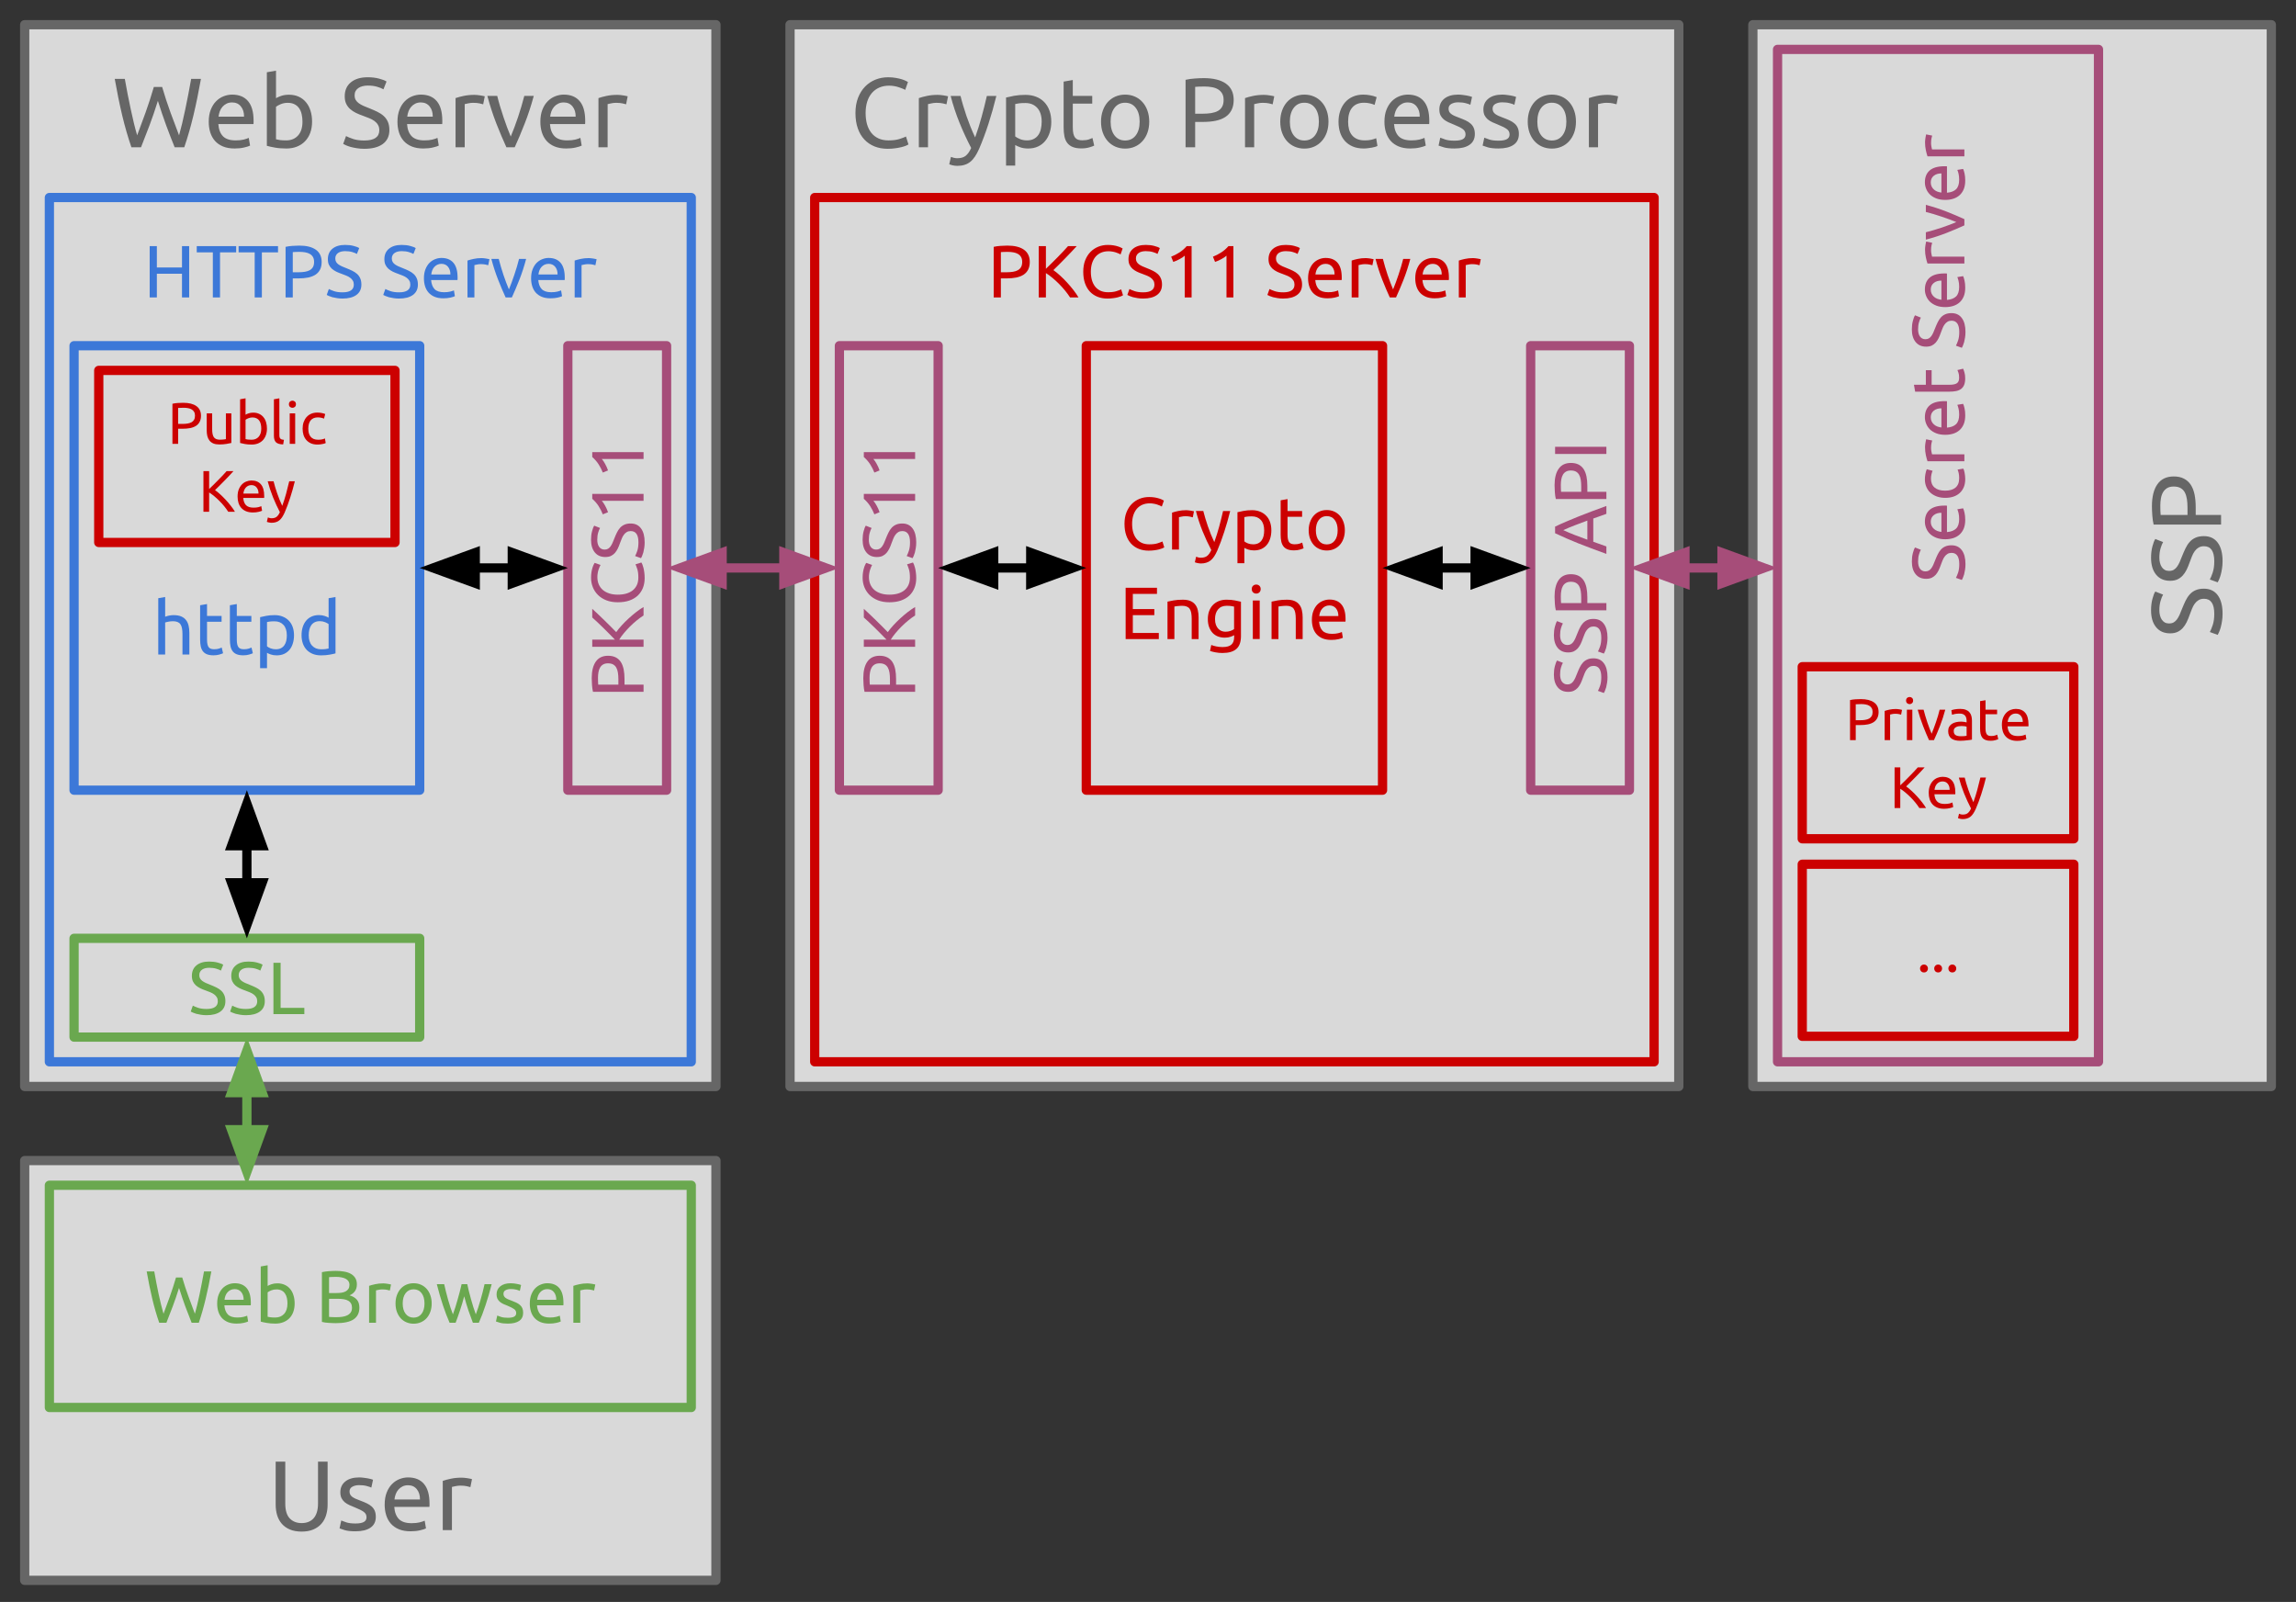 <?xml version="1.0" standalone="yes"?>

<svg version="1.1" viewBox="0.0 0.0 744.0 519.0" fill="none" stroke="none" stroke-linecap="square" stroke-miterlimit="10" xmlns="http://www.w3.org/2000/svg" xmlns:xlink="http://www.w3.org/1999/xlink"><rect x="0.0" y="0.0" width="744.0" height="519.0" fill="#333333" stroke="none"/><clipPath id="p.0"><path d="m0 0l744.0 0l0 519.0l-744.0 0l0 -519.0z" clip-rule="nonzero"></path></clipPath><g clip-path="url(#p.0)"><path fill="#000000" fill-opacity="0.0" d="m0 0l744.095 0l0 519.808l-744.095 0z" fill-rule="nonzero"></path><path fill="#ffffff" fill-opacity="0.816" d="m256.0 8.0l288.0 0l0 344.0l-288.0 0z" fill-rule="nonzero"></path><path stroke="#666666" stroke-width="3.0" stroke-linejoin="round" stroke-linecap="butt" d="m256.0 8.0l288.0 0l0 344.0l-288.0 0z" fill-rule="nonzero"></path><path fill="#000000" fill-opacity="0.0" d="m264.0 64.0l272.0 0l0 280.0l-272.0 0z" fill-rule="nonzero"></path><path stroke="#cc0000" stroke-width="3.0" stroke-linejoin="round" stroke-linecap="butt" d="m264.0 64.0l272.0 0l0 280.0l-272.0 0z" fill-rule="nonzero"></path><path fill="#ffffff" fill-opacity="0.816" d="m568.0 8.0l168.0 0l0 344.0l-168.0 0z" fill-rule="nonzero"></path><path stroke="#666666" stroke-width="3.0" stroke-linejoin="round" stroke-linecap="butt" d="m568.0 8.0l168.0 0l0 344.0l-168.0 0z" fill-rule="nonzero"></path><path fill="#000000" fill-opacity="0.0" d="m576.0 16.0l104.0 0l0 328.0l-104.0 0z" fill-rule="nonzero"></path><path stroke="#a64d79" stroke-width="3.0" stroke-linejoin="round" stroke-linecap="butt" d="m576.0 16.0l104.0 0l0 328.0l-104.0 0z" fill-rule="nonzero"></path><path fill="#ffffff" fill-opacity="0.816" d="m8.0 8.0l224.0 0l0 344.0l-224.0 0z" fill-rule="nonzero"></path><path stroke="#666666" stroke-width="3.0" stroke-linejoin="round" stroke-linecap="butt" d="m8.0 8.0l224.0 0l0 344.0l-224.0 0z" fill-rule="nonzero"></path><path fill="#000000" fill-opacity="0.0" d="m16.0 64.0l208 0l0 280.0l-208 0z" fill-rule="nonzero"></path><path stroke="#3c78d8" stroke-width="3.0" stroke-linejoin="round" stroke-linecap="butt" d="m16.0 64.0l208 0l0 280.0l-208 0z" fill-rule="nonzero"></path><path fill="#000000" fill-opacity="0.0" d="m584.0 208.0l0 -184.0l88.0 0l0 184.0z" fill-rule="nonzero"></path><path fill="#a64d79" d="m634.884 182.774q0 -3.656 -2.5 -3.656q-0.766 0 -1.297 0.328q-0.547 0.328 -0.938 0.875q-0.406 0.547 -0.688 1.266q-0.297 0.703 -0.578 1.5q-0.312 0.906 -0.703 1.719q-0.406 0.812 -0.938 1.422q-0.547 0.594 -1.281 0.953q-0.75 0.344 -1.812 0.344q-2.172 0 -3.391 -1.484q-1.234 -1.5 -1.234 -4.109q0 -1.516 0.328 -2.75q0.312 -1.234 0.703 -1.812l1.891 0.75q-0.312 0.5 -0.609 1.5q-0.297 0.984 -0.297 2.312q0 0.672 0.141 1.25q0.141 0.578 0.438 1.016q0.281 0.422 0.734 0.672q0.438 0.25 1.047 0.25q0.672 0 1.125 -0.266q0.453 -0.266 0.797 -0.734q0.344 -0.484 0.641 -1.125q0.281 -0.641 0.578 -1.406q0.422 -1.078 0.859 -1.969q0.438 -0.906 1.031 -1.562q0.594 -0.656 1.422 -1.016q0.828 -0.375 2.016 -0.375q2.188 0 3.359 1.609q1.172 1.594 1.172 4.5q0 0.984 -0.141 1.812q-0.125 0.828 -0.297 1.484q-0.188 0.641 -0.391 1.109q-0.203 0.453 -0.344 0.719l-1.922 -0.688q0.312 -0.562 0.703 -1.688q0.375 -1.125 0.375 -2.75zm-4.562 -8.065q-1.656 0 -2.891 -0.484q-1.234 -0.484 -2.047 -1.266q-0.812 -0.797 -1.219 -1.828q-0.422 -1.031 -0.422 -2.109q0 -2.531 1.578 -3.875q1.578 -1.344 4.781 -1.344q0.156 0 0.391 0q0.219 0 0.406 0.031l0 8.547q1.938 -0.156 2.953 -1.125q1.0 -0.984 1.0 -3.078q0 -1.172 -0.203 -1.969q-0.203 -0.812 -0.391 -1.219l1.875 -0.312q0.219 0.406 0.453 1.422q0.234 1.016 0.234 2.312q0 1.641 -0.484 2.828q-0.5 1.188 -1.359 1.953q-0.859 0.766 -2.047 1.141q-1.188 0.375 -2.609 0.375zm-1.219 -8.578q-1.516 -0.016 -2.484 0.766q-0.969 0.781 -0.969 2.141q0 0.766 0.297 1.359q0.297 0.594 0.781 1.0q0.469 0.406 1.094 0.641q0.625 0.219 1.281 0.297l0 -6.203zm7.719 -10.963q0 1.516 -0.469 2.656q-0.484 1.141 -1.344 1.922q-0.875 0.781 -2.062 1.172q-1.188 0.375 -2.625 0.375q-1.438 0 -2.641 -0.422q-1.203 -0.422 -2.078 -1.188q-0.875 -0.766 -1.359 -1.875q-0.5 -1.125 -0.5 -2.5q0 -0.844 0.156 -1.672q0.141 -0.844 0.453 -1.609l1.891 0.5q-0.234 0.5 -0.375 1.172q-0.156 0.656 -0.156 1.391q0 1.875 1.188 2.875q1.172 1.0 3.422 1.0q1.016 0 1.859 -0.234q0.828 -0.234 1.438 -0.719q0.594 -0.484 0.922 -1.25q0.312 -0.781 0.312 -1.875q0 -0.891 -0.156 -1.609q-0.172 -0.719 -0.359 -1.141l1.859 -0.312q0.125 0.203 0.234 0.562q0.109 0.359 0.188 0.812q0.094 0.453 0.141 0.969q0.062 0.516 0.062 1.0zm-13.031 -10.347q0 -0.281 0.047 -0.656q0.031 -0.375 0.094 -0.734q0.062 -0.359 0.125 -0.656q0.047 -0.297 0.094 -0.453l1.953 0.391q-0.094 0.266 -0.219 0.875q-0.141 0.609 -0.141 1.578q0 0.625 0.141 1.234q0.125 0.609 0.172 0.797l10.484 0l0 2.234l-11.953 0q-0.281 -0.797 -0.531 -1.969q-0.266 -1.172 -0.266 -2.641zm6.531 -3.951q-1.656 0 -2.891 -0.484q-1.234 -0.484 -2.047 -1.266q-0.812 -0.797 -1.219 -1.828q-0.422 -1.031 -0.422 -2.109q0 -2.531 1.578 -3.875q1.578 -1.344 4.781 -1.344q0.156 0 0.391 0q0.219 0 0.406 0.031l0 8.547q1.938 -0.156 2.953 -1.125q1.0 -0.984 1.0 -3.078q0 -1.172 -0.203 -1.969q-0.203 -0.812 -0.391 -1.219l1.875 -0.312q0.219 0.406 0.453 1.422q0.234 1.016 0.234 2.312q0 1.641 -0.484 2.828q-0.5 1.188 -1.359 1.953q-0.859 0.766 -2.047 1.141q-1.188 0.375 -2.609 0.375zm-1.219 -8.578q-1.516 -0.016 -2.484 0.766q-0.969 0.781 -0.969 2.141q0 0.766 0.297 1.359q0.297 0.594 0.781 1.0q0.469 0.406 1.094 0.641q0.625 0.219 1.281 0.297l0 -6.203zm-5.047 -7.635l0 -4.719l1.875 0l0 4.719l5.766 0q0.938 0 1.547 -0.141q0.609 -0.141 0.969 -0.422q0.344 -0.297 0.484 -0.719q0.141 -0.438 0.141 -1.016q0 -1.0 -0.219 -1.609q-0.234 -0.625 -0.328 -0.859l1.844 -0.438q0.172 0.344 0.422 1.188q0.25 0.828 0.25 1.906q0 1.281 -0.328 2.109q-0.328 0.828 -0.969 1.328q-0.656 0.5 -1.594 0.703q-0.953 0.203 -2.203 0.203l-11.125 0l-0.391 -2.234l3.859 0zm10.828 -17.098q0 -3.656 -2.5 -3.656q-0.766 0 -1.297 0.328q-0.547 0.328 -0.938 0.875q-0.406 0.547 -0.688 1.266q-0.297 0.703 -0.578 1.5q-0.312 0.906 -0.703 1.719q-0.406 0.812 -0.938 1.422q-0.547 0.594 -1.281 0.953q-0.75 0.344 -1.812 0.344q-2.172 0 -3.391 -1.484q-1.234 -1.5 -1.234 -4.109q0 -1.516 0.328 -2.75q0.312 -1.234 0.703 -1.812l1.891 0.75q-0.312 0.5 -0.609 1.5q-0.297 0.984 -0.297 2.312q0 0.672 0.141 1.25q0.141 0.578 0.438 1.016q0.281 0.422 0.734 0.672q0.438 0.25 1.047 0.25q0.672 0 1.125 -0.266q0.453 -0.266 0.797 -0.734q0.344 -0.484 0.641 -1.125q0.281 -0.641 0.578 -1.406q0.422 -1.078 0.859 -1.969q0.438 -0.906 1.031 -1.562q0.594 -0.656 1.422 -1.016q0.828 -0.375 2.016 -0.375q2.188 0 3.359 1.609q1.172 1.594 1.172 4.5q0 0.984 -0.141 1.812q-0.125 0.828 -0.297 1.484q-0.188 0.641 -0.391 1.109q-0.203 0.453 -0.344 0.719l-1.922 -0.688q0.312 -0.562 0.703 -1.688q0.375 -1.125 0.375 -2.75zm-4.562 -8.065q-1.656 0 -2.891 -0.484q-1.234 -0.484 -2.047 -1.266q-0.812 -0.797 -1.219 -1.828q-0.422 -1.031 -0.422 -2.109q0 -2.531 1.578 -3.875q1.578 -1.344 4.781 -1.344q0.156 0 0.391 0q0.219 0 0.406 0.031l0 8.547q1.938 -0.156 2.953 -1.125q1.0 -0.984 1.0 -3.078q0 -1.172 -0.203 -1.969q-0.203 -0.812 -0.391 -1.219l1.875 -0.312q0.219 0.406 0.453 1.422q0.234 1.016 0.234 2.312q0 1.641 -0.484 2.828q-0.5 1.188 -1.359 1.953q-0.859 0.766 -2.047 1.141q-1.188 0.375 -2.609 0.375zm-1.219 -8.578q-1.516 -0.016 -2.484 0.766q-0.969 0.781 -0.969 2.141q0 0.766 0.297 1.359q0.297 0.594 0.781 1.0q0.469 0.406 1.094 0.641q0.625 0.219 1.281 0.297l0 -6.203zm-5.312 -10.15q0 -0.281 0.047 -0.656q0.031 -0.375 0.094 -0.734q0.062 -0.359 0.125 -0.656q0.047 -0.297 0.094 -0.453l1.953 0.391q-0.094 0.266 -0.219 0.875q-0.141 0.609 -0.141 1.578q0 0.625 0.141 1.234q0.125 0.609 0.172 0.797l10.484 0l0 2.234l-11.953 0q-0.281 -0.797 -0.531 -1.969q-0.266 -1.172 -0.266 -2.641zm0.266 -14.389q3.516 0.922 6.734 2.188q3.203 1.266 5.75 2.438l0 2.016q-2.547 1.172 -5.75 2.438q-3.219 1.266 -6.734 2.188l0 -2.391q1.188 -0.297 2.516 -0.688q1.328 -0.391 2.641 -0.828q1.297 -0.453 2.531 -0.906q1.219 -0.453 2.188 -0.875q-0.969 -0.406 -2.188 -0.859q-1.234 -0.453 -2.531 -0.891q-1.312 -0.453 -2.641 -0.844q-1.328 -0.406 -2.516 -0.688l0 -2.297zm6.266 -1.61q-1.656 0 -2.891 -0.484q-1.234 -0.484 -2.047 -1.266q-0.812 -0.797 -1.219 -1.828q-0.422 -1.031 -0.422 -2.109q0 -2.531 1.578 -3.875q1.578 -1.344 4.781 -1.344q0.156 0 0.391 0q0.219 0 0.406 0.031l0 8.547q1.938 -0.156 2.953 -1.125q1.0 -0.984 1.0 -3.078q0 -1.172 -0.203 -1.969q-0.203 -0.812 -0.391 -1.219l1.875 -0.312q0.219 0.406 0.453 1.422q0.234 1.016 0.234 2.312q0 1.641 -0.484 2.828q-0.5 1.188 -1.359 1.953q-0.859 0.766 -2.047 1.141q-1.188 0.375 -2.609 0.375zm-1.219 -8.578q-1.516 -0.016 -2.484 0.766q-0.969 0.781 -0.969 2.141q0 0.766 0.297 1.359q0.297 0.594 0.781 1.0q0.469 0.406 1.094 0.641q0.625 0.219 1.281 0.297l0 -6.203zm-5.312 -10.15q0 -0.281 0.047 -0.656q0.031 -0.375 0.094 -0.734q0.062 -0.359 0.125 -0.656q0.047 -0.297 0.094 -0.453l1.953 0.391q-0.094 0.266 -0.219 0.875q-0.141 0.609 -0.141 1.578q0 0.625 0.141 1.234q0.125 0.609 0.172 0.797l10.484 0l0 2.234l-11.953 0q-0.281 -0.797 -0.531 -1.969q-0.266 -1.172 -0.266 -2.641z" fill-rule="nonzero"></path><path fill="#ffffff" fill-opacity="0.816" d="m8.0 376.0l224.0 0l0 136.0l-224.0 0z" fill-rule="nonzero"></path><path stroke="#666666" stroke-width="3.0" stroke-linejoin="round" stroke-linecap="butt" d="m8.0 376.0l224.0 0l0 136.0l-224.0 0z" fill-rule="nonzero"></path><path fill="#000000" fill-opacity="0.0" d="m16 464.0l208 0l0 40.0l-208 0z" fill-rule="nonzero"></path><path fill="#666666" d="m97.752 496.204q-2.188 0 -3.797 -0.672q-1.594 -0.672 -2.625 -1.844q-1.016 -1.172 -1.516 -2.766q-0.484 -1.609 -0.484 -3.453l0 -13.922l3.109 0l0 13.562q0 3.328 1.469 4.844q1.469 1.5 3.844 1.5q1.172 0 2.141 -0.375q0.984 -0.375 1.688 -1.141q0.703 -0.766 1.078 -1.953q0.391 -1.203 0.391 -2.875l0 -13.562l3.109 0l0 13.922q0 1.844 -0.5 3.453q-0.484 1.594 -1.531 2.766q-1.031 1.172 -2.625 1.844q-1.578 0.672 -3.75 0.672zm17.438 -2.625q1.812 0 2.688 -0.484q0.891 -0.484 0.891 -1.531q0 -1.094 -0.875 -1.734q-0.859 -0.641 -2.844 -1.438q-0.953 -0.391 -1.844 -0.781q-0.875 -0.406 -1.516 -0.938q-0.641 -0.547 -1.031 -1.312q-0.375 -0.781 -0.375 -1.891q0 -2.219 1.625 -3.516q1.641 -1.297 4.453 -1.297q0.703 0 1.406 0.094q0.719 0.078 1.312 0.188q0.609 0.109 1.078 0.234q0.469 0.125 0.719 0.234l-0.547 2.547q-0.469 -0.25 -1.5 -0.516q-1.016 -0.281 -2.469 -0.281q-1.234 0 -2.172 0.5q-0.922 0.5 -0.922 1.547q0 0.547 0.203 0.969q0.203 0.406 0.641 0.75q0.438 0.328 1.078 0.625q0.641 0.281 1.531 0.609q1.188 0.438 2.109 0.875q0.938 0.438 1.578 1.016q0.656 0.562 1.016 1.391q0.359 0.812 0.359 2.0q0 2.297 -1.719 3.484q-1.719 1.188 -4.875 1.188q-2.219 0 -3.469 -0.375q-1.234 -0.375 -1.688 -0.562l0.547 -2.562q0.516 0.203 1.625 0.594q1.125 0.375 2.984 0.375zm9.46 -6.141q0 -2.219 0.641 -3.859q0.641 -1.656 1.703 -2.734q1.062 -1.094 2.437 -1.641q1.375 -0.547 2.812 -0.547q3.359 0 5.141 2.109q1.797 2.094 1.797 6.375q0 0.188 0 0.5q0 0.297 -0.031 0.562l-11.391 0q0.188 2.594 1.5 3.938q1.312 1.344 4.109 1.344q1.562 0 2.625 -0.266q1.078 -0.281 1.625 -0.547l0.422 2.5q-0.547 0.297 -1.906 0.609q-1.359 0.328 -3.094 0.328q-2.172 0 -3.766 -0.656q-1.578 -0.656 -2.609 -1.812q-1.016 -1.156 -1.516 -2.734q-0.5 -1.594 -0.5 -3.469zm11.437 -1.641q0.031 -2.016 -1.016 -3.312q-1.031 -1.297 -2.859 -1.297q-1.031 0 -1.812 0.406q-0.781 0.391 -1.328 1.031q-0.547 0.641 -0.859 1.484q-0.297 0.828 -0.391 1.688l8.266 0zm13.529 -7.062q0.391 0 0.875 0.047q0.5 0.047 0.984 0.125q0.484 0.078 0.875 0.156q0.406 0.078 0.594 0.141l-0.516 2.594q-0.344 -0.125 -1.172 -0.297q-0.812 -0.188 -2.094 -0.188q-0.828 0 -1.641 0.188q-0.812 0.172 -1.078 0.234l0 13.984l-2.969 0l0 -15.938q1.047 -0.375 2.609 -0.703q1.578 -0.344 3.531 -0.344z" fill-rule="nonzero"></path><path fill="#000000" fill-opacity="0.0" d="m184.0 256.0l0 -144.0l32.0 0l0 144.0z" fill-rule="nonzero"></path><path stroke="#a64d79" stroke-width="3.0" stroke-linejoin="round" stroke-linecap="butt" d="m184.0 256.0l0 -144.0l32.0 0l0 144.0z" fill-rule="nonzero"></path><path fill="#a64d79" d="m191.743 219.72q0 -3.5 1.328 -5.375q1.328 -1.891 3.969 -1.891q1.438 0 2.469 0.516q1.016 0.516 1.656 1.484q0.625 0.969 0.922 2.375q0.281 1.391 0.281 3.141l0 1.844l6.172 0l0 2.328l-16.391 0q-0.234 -0.984 -0.312 -2.188q-0.094 -1.219 -0.094 -2.234zm2.031 -0.188q0 1.484 0.078 2.281l6.531 0l0 -1.75q0 -1.203 -0.156 -2.156q-0.156 -0.969 -0.531 -1.625q-0.375 -0.656 -1.016 -1.016q-0.656 -0.359 -1.656 -0.359q-0.969 0 -1.594 0.375q-0.625 0.359 -0.984 1.0q-0.375 0.641 -0.516 1.484q-0.156 0.828 -0.156 1.766zm-1.859 -22.295q0.812 0.75 1.812 1.688q0.984 0.922 2.031 1.953q1.047 1.016 2.062 2.031q1.0 1.0 1.859 1.891q0.719 -1.031 1.781 -2.188q1.047 -1.156 2.25 -2.25q1.203 -1.109 2.453 -2.078q1.25 -0.969 2.375 -1.625l0 2.734q-1.125 0.719 -2.266 1.656q-1.141 0.938 -2.188 1.984q-1.047 1.047 -1.922 2.109q-0.891 1.062 -1.516 2.078l7.891 0l0 2.328l-16.625 0l0 -2.328l7.344 0q-0.797 -0.844 -1.797 -1.844q-1.0 -1.016 -2.0 -2.0q-1.016 -0.984 -1.938 -1.859q-0.922 -0.875 -1.609 -1.469l0 -2.812zm16.984 -9.94q0 1.75 -0.578 3.203q-0.578 1.438 -1.672 2.469q-1.109 1.031 -2.719 1.594q-1.625 0.562 -3.719 0.562q-2.094 0 -3.703 -0.625q-1.625 -0.641 -2.719 -1.719q-1.109 -1.094 -1.688 -2.531q-0.578 -1.438 -0.578 -3.078q0 -1.031 0.141 -1.859q0.141 -0.828 0.344 -1.438q0.188 -0.609 0.391 -0.984q0.188 -0.391 0.281 -0.531l1.922 0.672q-0.156 0.219 -0.312 0.625q-0.172 0.406 -0.344 0.922q-0.172 0.516 -0.266 1.125q-0.109 0.609 -0.109 1.234q0 1.328 0.453 2.391q0.453 1.047 1.312 1.797q0.859 0.734 2.109 1.141q1.234 0.391 2.766 0.391q1.484 0 2.719 -0.344q1.219 -0.359 2.094 -1.047q0.875 -0.703 1.359 -1.75q0.469 -1.047 0.469 -2.438q0 -1.609 -0.328 -2.656q-0.344 -1.062 -0.594 -1.594l1.906 -0.594q0.125 0.172 0.312 0.609q0.172 0.422 0.344 1.078q0.172 0.641 0.281 1.516q0.125 0.859 0.125 1.859zm-2.016 -11.583q0 -3.656 -2.5 -3.656q-0.766 0 -1.297 0.328q-0.547 0.328 -0.938 0.875q-0.406 0.547 -0.688 1.266q-0.297 0.703 -0.578 1.5q-0.312 0.906 -0.703 1.719q-0.406 0.812 -0.938 1.422q-0.547 0.594 -1.281 0.953q-0.75 0.344 -1.812 0.344q-2.172 0 -3.391 -1.484q-1.234 -1.5 -1.234 -4.109q0 -1.516 0.328 -2.75q0.312 -1.234 0.703 -1.812l1.891 0.75q-0.312 0.5 -0.609 1.5q-0.297 0.984 -0.297 2.312q0 0.672 0.141 1.25q0.141 0.578 0.438 1.016q0.281 0.422 0.734 0.672q0.438 0.25 1.047 0.25q0.672 0 1.125 -0.266q0.453 -0.266 0.797 -0.734q0.344 -0.484 0.641 -1.125q0.281 -0.641 0.578 -1.406q0.422 -1.078 0.859 -1.969q0.438 -0.906 1.031 -1.562q0.594 -0.656 1.422 -1.016q0.828 -0.375 2.016 -0.375q2.188 0 3.359 1.609q1.172 1.594 1.172 4.5q0 0.984 -0.141 1.812q-0.125 0.828 -0.297 1.484q-0.188 0.641 -0.391 1.109q-0.203 0.453 -0.344 0.719l-1.922 -0.688q0.312 -0.562 0.703 -1.688q0.375 -1.125 0.375 -2.75zm-11.547 -9.08q-0.531 -1.359 -1.359 -2.656q-0.828 -1.297 -2.062 -2.375l0 -1.594l16.625 0l0 2.234l-13.531 0q0.266 0.281 0.547 0.703q0.281 0.422 0.547 0.922q0.266 0.484 0.516 1.031q0.234 0.531 0.406 1.047l-1.688 0.688zm0 -13.536q-0.531 -1.359 -1.359 -2.656q-0.828 -1.297 -2.062 -2.375l0 -1.594l16.625 0l0 2.234l-13.531 0q0.266 0.281 0.547 0.703q0.281 0.422 0.547 0.922q0.266 0.484 0.516 1.031q0.234 0.531 0.406 1.047l-1.688 0.688z" fill-rule="nonzero"></path><path fill="#000000" fill-opacity="0.0" d="m16.0 384.0l208 0l0 72.0l-208 0z" fill-rule="nonzero"></path><path stroke="#6aa84f" stroke-width="3.0" stroke-linejoin="round" stroke-linecap="butt" d="m16.0 384.0l208 0l0 72.0l-208 0z" fill-rule="nonzero"></path><path fill="#000000" fill-opacity="0.0" d="m24 392.0l192.0 0l0 56.0l-192.0 0z" fill-rule="nonzero"></path><path fill="#6aa84f" d="m58.016 417.259q-1.0 3.219 -2.031 5.953q-1.031 2.734 -2.062 5.328l-2.328 0q-1.281 -3.672 -2.25 -7.75q-0.969 -4.078 -1.812 -8.875l2.453 0q0.328 1.859 0.688 3.734q0.359 1.875 0.734 3.641q0.391 1.766 0.781 3.375q0.391 1.609 0.797 2.969q0.953 -2.516 2.031 -5.531q1.078 -3.016 2.016 -6.219l2.016 0q0.938 3.203 2.047 6.219q1.109 3.016 2.062 5.531q0.391 -1.344 0.766 -2.953q0.391 -1.609 0.75 -3.359q0.375 -1.766 0.734 -3.656q0.359 -1.891 0.703 -3.75l2.375 0q-0.859 4.797 -1.844 8.875q-0.969 4.078 -2.219 7.75l-2.328 0q-1.047 -2.594 -2.062 -5.328q-1.0 -2.734 -2.016 -5.953zm12.358 5.062q0 -1.656 0.484 -2.891q0.484 -1.234 1.266 -2.047q0.797 -0.812 1.828 -1.219q1.031 -0.422 2.109 -0.422q2.531 0 3.875 1.578q1.344 1.578 1.344 4.781q0 0.156 0 0.391q0 0.219 -0.031 0.406l-8.547 0q0.156 1.938 1.125 2.953q0.984 1.0 3.078 1.0q1.172 0 1.969 -0.203q0.812 -0.203 1.219 -0.391l0.312 1.875q-0.406 0.219 -1.422 0.453q-1.016 0.234 -2.312 0.234q-1.641 0 -2.828 -0.484q-1.188 -0.5 -1.953 -1.359q-0.766 -0.859 -1.141 -2.047q-0.375 -1.188 -0.375 -2.609zm8.578 -1.219q0.016 -1.516 -0.766 -2.484q-0.781 -0.969 -2.141 -0.969q-0.766 0 -1.359 0.297q-0.594 0.297 -1.0 0.781q-0.406 0.469 -0.641 1.094q-0.219 0.625 -0.297 1.281l6.203 0zm7.775 -4.484q0.406 -0.266 1.234 -0.547q0.828 -0.297 1.906 -0.297q1.344 0 2.391 0.484q1.047 0.469 1.766 1.344q0.719 0.859 1.078 2.062q0.375 1.188 0.375 2.641q0 1.5 -0.438 2.719q-0.438 1.219 -1.266 2.062q-0.812 0.828 -1.969 1.281q-1.141 0.453 -2.594 0.453q-1.547 0 -2.75 -0.219q-1.203 -0.203 -1.969 -0.422l0 -17.875l2.234 -0.391l0 6.703zm0 9.984q0.328 0.094 0.938 0.172q0.625 0.078 1.531 0.078q1.797 0 2.875 -1.188q1.078 -1.188 1.078 -3.359q0 -0.969 -0.188 -1.797q-0.188 -0.844 -0.625 -1.453q-0.422 -0.625 -1.109 -0.969q-0.688 -0.344 -1.641 -0.344q-0.922 0 -1.688 0.312q-0.766 0.312 -1.172 0.641l0 7.906zm22.071 2.078q-0.5 0 -1.094 -0.031q-0.578 -0.016 -1.172 -0.062q-0.578 -0.047 -1.156 -0.109q-0.578 -0.078 -1.062 -0.203l0 -16.125q0.484 -0.125 1.062 -0.188q0.578 -0.078 1.156 -0.125q0.594 -0.047 1.172 -0.062q0.578 -0.031 1.078 -0.031q1.438 0 2.688 0.219q1.266 0.203 2.188 0.719q0.938 0.516 1.453 1.359q0.531 0.844 0.531 2.062q0 1.375 -0.656 2.25q-0.641 0.875 -1.719 1.312q1.469 0.422 2.328 1.359q0.859 0.938 0.859 2.641q0 2.5 -1.844 3.766q-1.828 1.25 -5.812 1.25zm-2.172 -7.891l0 5.859q0.25 0.016 0.609 0.047q0.312 0.016 0.734 0.031q0.422 0.016 0.984 0.016q1.031 0 1.953 -0.125q0.922 -0.141 1.609 -0.469q0.703 -0.344 1.125 -0.938q0.422 -0.609 0.422 -1.516q0 -0.812 -0.312 -1.375q-0.312 -0.578 -0.906 -0.906q-0.578 -0.344 -1.406 -0.484q-0.812 -0.141 -1.812 -0.141l-3.0 0zm0 -1.875l2.438 0q0.875 0 1.641 -0.109q0.766 -0.125 1.328 -0.438q0.562 -0.312 0.875 -0.812q0.328 -0.516 0.328 -1.281q0 -0.719 -0.344 -1.203q-0.328 -0.5 -0.922 -0.797q-0.578 -0.297 -1.375 -0.438q-0.781 -0.156 -1.672 -0.156q-0.891 0 -1.391 0.031q-0.5 0.016 -0.906 0.062l0 5.141zm17.588 -3.125q0.281 0 0.656 0.047q0.375 0.031 0.734 0.094q0.359 0.062 0.656 0.125q0.297 0.047 0.453 0.094l-0.391 1.953q-0.266 -0.094 -0.875 -0.219q-0.609 -0.141 -1.578 -0.141q-0.625 0 -1.234 0.141q-0.609 0.125 -0.797 0.172l0 10.484l-2.234 0l0 -11.953q0.797 -0.281 1.969 -0.531q1.172 -0.266 2.641 -0.266zm15.67 6.516q0 1.484 -0.438 2.688q-0.422 1.188 -1.203 2.062q-0.781 0.859 -1.859 1.328q-1.078 0.469 -2.359 0.469q-1.266 0 -2.359 -0.469q-1.078 -0.469 -1.859 -1.328q-0.766 -0.875 -1.203 -2.062q-0.438 -1.203 -0.438 -2.688q0 -1.469 0.438 -2.672q0.438 -1.219 1.203 -2.078q0.781 -0.875 1.859 -1.344q1.094 -0.469 2.359 -0.469q1.281 0 2.359 0.469q1.078 0.469 1.859 1.344q0.781 0.859 1.203 2.078q0.438 1.203 0.438 2.672zm-2.328 0q0 -2.125 -0.953 -3.359q-0.938 -1.234 -2.578 -1.234q-1.625 0 -2.578 1.234q-0.953 1.234 -0.953 3.359q0 2.109 0.953 3.344q0.953 1.234 2.578 1.234q1.641 0 2.578 -1.234q0.953 -1.234 0.953 -3.344zm15.676 6.234q-0.672 -1.734 -1.438 -3.953q-0.75 -2.219 -1.375 -4.609q-0.625 2.391 -1.375 4.609q-0.734 2.219 -1.406 3.953l-1.953 0q-1.094 -2.469 -2.156 -5.641q-1.047 -3.172 -1.984 -6.844l2.391 0q0.25 1.125 0.578 2.453q0.344 1.312 0.703 2.641q0.375 1.312 0.781 2.547q0.406 1.219 0.766 2.125q0.422 -1.125 0.812 -2.375q0.391 -1.266 0.75 -2.547q0.359 -1.281 0.688 -2.516q0.328 -1.25 0.562 -2.328l1.844 0q0.219 1.078 0.531 2.328q0.312 1.234 0.672 2.516q0.359 1.281 0.75 2.547q0.406 1.25 0.812 2.375q0.359 -0.906 0.75 -2.125q0.406 -1.234 0.781 -2.547q0.391 -1.328 0.719 -2.641q0.344 -1.328 0.578 -2.453l2.312 0q-0.938 3.672 -2.0 6.844q-1.047 3.172 -2.156 5.641l-1.938 0zm11.351 -1.609q1.359 0 2.016 -0.359q0.672 -0.359 0.672 -1.156q0 -0.812 -0.656 -1.281q-0.641 -0.484 -2.125 -1.094q-0.719 -0.281 -1.391 -0.578q-0.656 -0.312 -1.141 -0.719q-0.469 -0.406 -0.766 -0.984q-0.281 -0.578 -0.281 -1.406q0 -1.656 1.219 -2.625q1.219 -0.984 3.344 -0.984q0.516 0 1.047 0.062q0.531 0.062 0.984 0.156q0.453 0.078 0.797 0.172q0.359 0.094 0.547 0.172l-0.406 1.922q-0.359 -0.203 -1.125 -0.406q-0.766 -0.203 -1.844 -0.203q-0.938 0 -1.641 0.375q-0.688 0.375 -0.688 1.156q0 0.422 0.156 0.734q0.156 0.297 0.469 0.562q0.328 0.25 0.797 0.469q0.484 0.203 1.156 0.453q0.891 0.328 1.578 0.656q0.703 0.328 1.188 0.766q0.5 0.422 0.766 1.031q0.266 0.609 0.266 1.5q0 1.734 -1.281 2.625q-1.281 0.875 -3.656 0.875q-1.656 0 -2.594 -0.281q-0.938 -0.266 -1.281 -0.406l0.422 -1.922q0.375 0.141 1.219 0.438q0.844 0.281 2.234 0.281zm7.095 -4.609q0 -1.656 0.484 -2.891q0.484 -1.234 1.266 -2.047q0.797 -0.812 1.828 -1.219q1.031 -0.422 2.109 -0.422q2.531 0 3.875 1.578q1.344 1.578 1.344 4.781q0 0.156 0 0.391q0 0.219 -0.031 0.406l-8.547 0q0.156 1.938 1.125 2.953q0.984 1.0 3.078 1.0q1.172 0 1.969 -0.203q0.812 -0.203 1.219 -0.391l0.312 1.875q-0.406 0.219 -1.422 0.453q-1.016 0.234 -2.312 0.234q-1.641 0 -2.828 -0.484q-1.188 -0.5 -1.953 -1.359q-0.766 -0.859 -1.141 -2.047q-0.375 -1.188 -0.375 -2.609zm8.578 -1.219q0.016 -1.516 -0.766 -2.484q-0.781 -0.969 -2.141 -0.969q-0.766 0 -1.359 0.297q-0.594 0.297 -1.0 0.781q-0.406 0.469 -0.641 1.094q-0.219 0.625 -0.297 1.281l6.203 0zm10.15 -5.312q0.281 0 0.656 0.047q0.375 0.031 0.734 0.094q0.359 0.062 0.656 0.125q0.297 0.047 0.453 0.094l-0.391 1.953q-0.266 -0.094 -0.875 -0.219q-0.609 -0.141 -1.578 -0.141q-0.625 0 -1.234 0.141q-0.609 0.125 -0.797 0.172l0 10.484l-2.234 0l0 -11.953q0.797 -0.281 1.969 -0.531q1.172 -0.266 2.641 -0.266z" fill-rule="nonzero"></path><path fill="#000000" fill-opacity="0.0" d="m24.0 112.0l112.0 0l0 144.0l-112.0 0z" fill-rule="nonzero"></path><path stroke="#3c78d8" stroke-width="3.0" stroke-linejoin="round" stroke-linecap="butt" d="m24.0 112.0l112.0 0l0 144.0l-112.0 0z" fill-rule="nonzero"></path><path fill="#3c78d8" d="m51.286 212.04l0 -18.234l2.234 -0.391l0 6.391q0.625 -0.25 1.328 -0.375q0.703 -0.141 1.406 -0.141q1.484 0 2.469 0.422q0.984 0.422 1.562 1.188q0.594 0.75 0.828 1.812q0.25 1.047 0.25 2.312l0 7.016l-2.234 0l0 -6.531q0 -1.156 -0.156 -1.969q-0.156 -0.812 -0.516 -1.312q-0.359 -0.5 -0.969 -0.734q-0.594 -0.234 -1.484 -0.234q-0.359 0 -0.75 0.047q-0.375 0.047 -0.719 0.109q-0.344 0.062 -0.625 0.141q-0.281 0.062 -0.391 0.109l0 10.375l-2.234 0zm15.798 -12.484l4.719 0l0 1.875l-4.719 0l0 5.766q0 0.938 0.141 1.547q0.141 0.609 0.422 0.969q0.297 0.344 0.719 0.484q0.438 0.141 1.016 0.141q1.0 0 1.609 -0.219q0.625 -0.234 0.859 -0.328l0.438 1.844q-0.344 0.172 -1.188 0.422q-0.828 0.25 -1.906 0.25q-1.281 0 -2.109 -0.328q-0.828 -0.328 -1.328 -0.969q-0.5 -0.656 -0.703 -1.594q-0.203 -0.953 -0.203 -2.203l0 -11.125l2.234 -0.391l0 3.859zm9.648 0l4.719 0l0 1.875l-4.719 0l0 5.766q0 0.938 0.141 1.547q0.141 0.609 0.422 0.969q0.297 0.344 0.719 0.484q0.438 0.141 1.016 0.141q1.0 0 1.609 -0.219q0.625 -0.234 0.859 -0.328l0.438 1.844q-0.344 0.172 -1.188 0.422q-0.828 0.25 -1.906 0.25q-1.281 0 -2.109 -0.328q-0.828 -0.328 -1.328 -0.969q-0.5 -0.656 -0.703 -1.594q-0.203 -0.953 -0.203 -2.203l0 -11.125l2.234 -0.391l0 3.859zm16.21 6.266q0 -2.188 -1.078 -3.359q-1.078 -1.172 -2.875 -1.172q-1.016 0 -1.578 0.078q-0.562 0.062 -0.891 0.156l0 7.875q0.406 0.344 1.172 0.656q0.766 0.297 1.688 0.297q0.953 0 1.641 -0.344q0.688 -0.344 1.109 -0.953q0.438 -0.609 0.625 -1.438q0.188 -0.828 0.188 -1.797zm2.328 0q0 1.422 -0.375 2.625q-0.359 1.188 -1.078 2.062q-0.719 0.859 -1.766 1.344q-1.047 0.469 -2.391 0.469q-1.078 0 -1.906 -0.281q-0.828 -0.281 -1.234 -0.547l0 4.984l-2.234 0l0 -16.531q0.797 -0.188 1.984 -0.422q1.188 -0.234 2.734 -0.234q1.453 0 2.594 0.469q1.156 0.453 1.969 1.297q0.828 0.828 1.266 2.047q0.438 1.203 0.438 2.719zm11.214 -3.625q-0.406 -0.328 -1.172 -0.641q-0.766 -0.312 -1.688 -0.312q-0.953 0 -1.641 0.344q-0.688 0.344 -1.125 0.969q-0.422 0.609 -0.625 1.453q-0.188 0.828 -0.188 1.797q0 2.172 1.078 3.359q1.094 1.188 2.891 1.188q0.906 0 1.516 -0.078q0.609 -0.078 0.953 -0.172l0 -7.906zm0 -8.391l2.234 -0.391l0 18.266q-0.766 0.219 -1.969 0.422q-1.203 0.219 -2.766 0.219q-1.438 0 -2.594 -0.453q-1.141 -0.453 -1.969 -1.281q-0.812 -0.844 -1.266 -2.062q-0.438 -1.219 -0.438 -2.719q0 -1.453 0.375 -2.641q0.375 -1.203 1.094 -2.062q0.719 -0.875 1.766 -1.344q1.047 -0.484 2.391 -0.484q1.078 0 1.906 0.297q0.828 0.281 1.234 0.547l0 -6.312z" fill-rule="nonzero"></path><path fill="#000000" fill-opacity="0.0" d="m184.0 184.0l-48.0 0" fill-rule="nonzero"></path><path stroke="#000000" stroke-width="3.0" stroke-linejoin="round" stroke-linecap="butt" d="m166.0 184.0l-12.0 0" fill-rule="evenodd"></path><path fill="#000000" stroke="#000000" stroke-width="3.0" stroke-linecap="butt" d="m166.0 188.955l13.614 -4.955l-13.614 -4.955z" fill-rule="evenodd"></path><path fill="#000000" stroke="#000000" stroke-width="3.0" stroke-linecap="butt" d="m154.0 179.045l-13.614 4.955l13.614 4.955z" fill-rule="evenodd"></path><path fill="#000000" fill-opacity="0.0" d="m80.0 336.0l0 48.0" fill-rule="nonzero"></path><path stroke="#6aa84f" stroke-width="3.0" stroke-linejoin="round" stroke-linecap="butt" d="m80.0 354.0l0 12.0" fill-rule="evenodd"></path><path fill="#6aa84f" stroke="#6aa84f" stroke-width="3.0" stroke-linecap="butt" d="m84.955 354.0l-4.955 -13.614l-4.955 13.614z" fill-rule="evenodd"></path><path fill="#6aa84f" stroke="#6aa84f" stroke-width="3.0" stroke-linecap="butt" d="m75.045 366.0l4.955 13.614l4.955 -13.614z" fill-rule="evenodd"></path><path fill="#000000" fill-opacity="0.0" d="m24.0 71.654l192.0 0l0 32.346l-192.0 0z" fill-rule="nonzero"></path><path fill="#3c78d8" d="m58.971 79.742l2.328 0l0 16.625l-2.328 0l0 -7.688l-8.141 0l0 7.688l-2.328 0l0 -16.625l2.328 0l0 6.922l8.141 0l0 -6.922zm17.561 0l0 2.016l-5.234 0l0 14.609l-2.328 0l0 -14.609l-5.219 0l0 -2.016l12.781 0zm13.56 0l0 2.016l-5.234 0l0 14.609l-2.328 0l0 -14.609l-5.219 0l0 -2.016l12.781 0zm6.872 -0.172q3.5 0 5.375 1.328q1.891 1.328 1.891 3.969q0 1.438 -0.516 2.469q-0.516 1.016 -1.484 1.656q-0.969 0.625 -2.375 0.922q-1.391 0.281 -3.141 0.281l-1.844 0l0 6.172l-2.328 0l0 -16.391q0.984 -0.234 2.188 -0.312q1.219 -0.094 2.234 -0.094zm0.188 2.031q-1.484 0 -2.281 0.078l0 6.531l1.75 0q1.203 0 2.156 -0.156q0.969 -0.156 1.625 -0.531q0.656 -0.375 1.016 -1.016q0.359 -0.656 0.359 -1.656q0 -0.969 -0.375 -1.594q-0.359 -0.625 -1.0 -0.984q-0.641 -0.375 -1.484 -0.516q-0.828 -0.156 -1.766 -0.156zm13.842 13.109q3.656 0 3.656 -2.5q0 -0.766 -0.328 -1.297q-0.328 -0.547 -0.875 -0.938q-0.547 -0.406 -1.266 -0.688q-0.703 -0.297 -1.5 -0.578q-0.906 -0.312 -1.719 -0.703q-0.812 -0.406 -1.422 -0.938q-0.594 -0.547 -0.953 -1.281q-0.344 -0.75 -0.344 -1.812q0 -2.172 1.484 -3.391q1.5 -1.234 4.109 -1.234q1.516 0 2.75 0.328q1.234 0.312 1.812 0.703l-0.75 1.891q-0.5 -0.312 -1.5 -0.609q-0.984 -0.297 -2.312 -0.297q-0.672 0 -1.25 0.141q-0.578 0.141 -1.016 0.438q-0.422 0.281 -0.672 0.734q-0.25 0.438 -0.25 1.047q0 0.672 0.266 1.125q0.266 0.453 0.734 0.797q0.484 0.344 1.125 0.641q0.641 0.281 1.406 0.578q1.078 0.422 1.969 0.859q0.906 0.438 1.562 1.031q0.656 0.594 1.016 1.422q0.375 0.828 0.375 2.016q0 2.188 -1.609 3.359q-1.594 1.172 -4.5 1.172q-0.984 0 -1.812 -0.141q-0.828 -0.125 -1.484 -0.297q-0.641 -0.188 -1.109 -0.391q-0.453 -0.203 -0.719 -0.344l0.688 -1.922q0.562 0.312 1.688 0.703q1.125 0.375 2.75 0.375zm18.312 0q3.656 0 3.656 -2.5q0 -0.766 -0.328 -1.297q-0.328 -0.547 -0.875 -0.938q-0.547 -0.406 -1.266 -0.688q-0.703 -0.297 -1.5 -0.578q-0.906 -0.312 -1.719 -0.703q-0.812 -0.406 -1.422 -0.938q-0.594 -0.547 -0.953 -1.281q-0.344 -0.75 -0.344 -1.812q0 -2.172 1.484 -3.391q1.5 -1.234 4.109 -1.234q1.516 0 2.75 0.328q1.234 0.312 1.812 0.703l-0.75 1.891q-0.5 -0.312 -1.5 -0.609q-0.984 -0.297 -2.312 -0.297q-0.672 0 -1.25 0.141q-0.578 0.141 -1.016 0.438q-0.422 0.281 -0.672 0.734q-0.25 0.438 -0.25 1.047q0 0.672 0.266 1.125q0.266 0.453 0.734 0.797q0.484 0.344 1.125 0.641q0.641 0.281 1.406 0.578q1.078 0.422 1.969 0.859q0.906 0.438 1.562 1.031q0.656 0.594 1.016 1.422q0.375 0.828 0.375 2.016q0 2.188 -1.609 3.359q-1.594 1.172 -4.5 1.172q-0.984 0 -1.812 -0.141q-0.828 -0.125 -1.484 -0.297q-0.641 -0.188 -1.109 -0.391q-0.453 -0.203 -0.719 -0.344l0.688 -1.922q0.562 0.312 1.688 0.703q1.125 0.375 2.75 0.375zm8.065 -4.562q0 -1.656 0.484 -2.891q0.484 -1.234 1.266 -2.047q0.797 -0.812 1.828 -1.219q1.031 -0.422 2.109 -0.422q2.531 0 3.875 1.578q1.344 1.578 1.344 4.781q0 0.156 0 0.391q0 0.219 -0.031 0.406l-8.547 0q0.156 1.938 1.125 2.953q0.984 1.0 3.078 1.0q1.172 0 1.969 -0.203q0.812 -0.203 1.219 -0.391l0.312 1.875q-0.406 0.219 -1.422 0.453q-1.016 0.234 -2.312 0.234q-1.641 0 -2.828 -0.484q-1.188 -0.5 -1.953 -1.359q-0.766 -0.859 -1.141 -2.047q-0.375 -1.188 -0.375 -2.609zm8.578 -1.219q0.016 -1.516 -0.766 -2.484q-0.781 -0.969 -2.141 -0.969q-0.766 0 -1.359 0.297q-0.594 0.297 -1.0 0.781q-0.406 0.469 -0.641 1.094q-0.219 0.625 -0.297 1.281l6.203 0zm10.15 -5.312q0.281 0 0.656 0.047q0.375 0.031 0.734 0.094q0.359 0.062 0.656 0.125q0.297 0.047 0.453 0.094l-0.391 1.953q-0.266 -0.094 -0.875 -0.219q-0.609 -0.141 -1.578 -0.141q-0.625 0 -1.234 0.141q-0.609 0.125 -0.797 0.172l0 10.484l-2.234 0l0 -11.953q0.797 -0.281 1.969 -0.531q1.172 -0.266 2.641 -0.266zm14.389 0.266q-0.922 3.516 -2.188 6.734q-1.266 3.203 -2.438 5.75l-2.016 0q-1.172 -2.547 -2.438 -5.75q-1.266 -3.219 -2.188 -6.734l2.391 0q0.297 1.188 0.688 2.516q0.391 1.328 0.828 2.641q0.453 1.297 0.906 2.531q0.453 1.219 0.875 2.188q0.406 -0.969 0.859 -2.188q0.453 -1.234 0.891 -2.531q0.453 -1.312 0.844 -2.641q0.406 -1.328 0.688 -2.516l2.297 0zm1.61 6.266q0 -1.656 0.484 -2.891q0.484 -1.234 1.266 -2.047q0.797 -0.812 1.828 -1.219q1.031 -0.422 2.109 -0.422q2.531 0 3.875 1.578q1.344 1.578 1.344 4.781q0 0.156 0 0.391q0 0.219 -0.031 0.406l-8.547 0q0.156 1.938 1.125 2.953q0.984 1.0 3.078 1.0q1.172 0 1.969 -0.203q0.812 -0.203 1.219 -0.391l0.312 1.875q-0.406 0.219 -1.422 0.453q-1.016 0.234 -2.312 0.234q-1.641 0 -2.828 -0.484q-1.188 -0.5 -1.953 -1.359q-0.766 -0.859 -1.141 -2.047q-0.375 -1.188 -0.375 -2.609zm8.578 -1.219q0.016 -1.516 -0.766 -2.484q-0.781 -0.969 -2.141 -0.969q-0.766 0 -1.359 0.297q-0.594 0.297 -1.0 0.781q-0.406 0.469 -0.641 1.094q-0.219 0.625 -0.297 1.281l6.203 0zm10.15 -5.312q0.281 0 0.656 0.047q0.375 0.031 0.734 0.094q0.359 0.062 0.656 0.125q0.297 0.047 0.453 0.094l-0.391 1.953q-0.266 -0.094 -0.875 -0.219q-0.609 -0.141 -1.578 -0.141q-0.625 0 -1.234 0.141q-0.609 0.125 -0.797 0.172l0 10.484l-2.234 0l0 -11.953q0.797 -0.281 1.969 -0.531q1.172 -0.266 2.641 -0.266z" fill-rule="nonzero"></path><path fill="#000000" fill-opacity="0.0" d="m16.0 16.0l208 0l0 40.0l-208 0z" fill-rule="nonzero"></path><path fill="#666666" d="m51.163 32.673q-1.344 4.297 -2.719 7.953q-1.375 3.641 -2.75 7.094l-3.109 0q-1.688 -4.891 -2.984 -10.328q-1.297 -5.453 -2.422 -11.844l3.266 0q0.453 2.484 0.922 4.984q0.484 2.5 1.0 4.859q0.516 2.344 1.016 4.484q0.516 2.141 1.062 3.969q1.281 -3.359 2.719 -7.375q1.438 -4.016 2.688 -8.297l2.688 0q1.25 4.281 2.719 8.297q1.484 4.016 2.766 7.375q0.5 -1.781 1.016 -3.922q0.516 -2.156 1.0 -4.5q0.5 -2.359 0.984 -4.875q0.484 -2.516 0.922 -5.0l3.172 0q-1.141 6.391 -2.438 11.844q-1.297 5.438 -2.969 10.328l-3.109 0q-1.406 -3.453 -2.75 -7.094q-1.344 -3.656 -2.688 -7.953zm16.478 6.766q0 -2.219 0.641 -3.859q0.641 -1.656 1.703 -2.734q1.062 -1.094 2.438 -1.641q1.375 -0.547 2.812 -0.547q3.359 0 5.141 2.109q1.797 2.094 1.797 6.375q0 0.188 0 0.5q0 0.297 -0.031 0.562l-11.391 0q0.188 2.594 1.5 3.938q1.312 1.344 4.109 1.344q1.562 0 2.625 -0.266q1.078 -0.281 1.625 -0.547l0.422 2.5q-0.547 0.297 -1.906 0.609q-1.359 0.328 -3.094 0.328q-2.172 0 -3.766 -0.656q-1.578 -0.656 -2.609 -1.812q-1.016 -1.156 -1.516 -2.734q-0.5 -1.594 -0.5 -3.469zm11.438 -1.641q0.031 -2.016 -1.016 -3.312q-1.031 -1.297 -2.859 -1.297q-1.031 0 -1.812 0.406q-0.781 0.391 -1.328 1.031q-0.547 0.641 -0.859 1.484q-0.297 0.828 -0.391 1.688l8.266 0zm10.357 -5.984q0.547 -0.344 1.641 -0.734q1.109 -0.391 2.562 -0.391q1.781 0 3.172 0.641q1.391 0.641 2.344 1.797q0.969 1.156 1.469 2.766q0.5 1.594 0.5 3.516q0 2.016 -0.594 3.625q-0.594 1.609 -1.688 2.734q-1.078 1.125 -2.625 1.734q-1.531 0.609 -3.453 0.609q-2.078 0 -3.688 -0.297q-1.594 -0.281 -2.609 -0.578l0 -23.828l2.969 -0.516l0 8.922zm0 13.312q0.453 0.125 1.266 0.25q0.812 0.109 2.031 0.109q2.406 0 3.844 -1.578q1.438 -1.594 1.438 -4.5q0 -1.281 -0.266 -2.406q-0.25 -1.125 -0.828 -1.938q-0.562 -0.812 -1.484 -1.281q-0.906 -0.469 -2.188 -0.469q-1.219 0 -2.25 0.422q-1.016 0.422 -1.562 0.859l0 10.531zm28.615 0.391q4.859 0 4.859 -3.328q0 -1.031 -0.438 -1.75q-0.422 -0.719 -1.156 -1.25q-0.734 -0.531 -1.688 -0.906q-0.938 -0.391 -2.0 -0.766q-1.219 -0.422 -2.312 -0.953q-1.078 -0.531 -1.875 -1.25q-0.797 -0.719 -1.266 -1.703q-0.469 -1.0 -0.469 -2.406q0 -2.906 1.984 -4.531q1.984 -1.641 5.484 -1.641q2.016 0 3.656 0.438q1.656 0.422 2.422 0.938l-1.0 2.531q-0.672 -0.422 -2.0 -0.812q-1.328 -0.406 -3.078 -0.406q-0.906 0 -1.672 0.203q-0.766 0.188 -1.344 0.578q-0.578 0.375 -0.922 0.969q-0.328 0.594 -0.328 1.391q0 0.891 0.344 1.5q0.359 0.609 1.0 1.078q0.641 0.453 1.484 0.844q0.859 0.375 1.875 0.766q1.438 0.578 2.641 1.156q1.203 0.578 2.078 1.375q0.891 0.797 1.359 1.906q0.484 1.094 0.484 2.672q0 2.906 -2.125 4.484q-2.125 1.563 -6.0 1.563q-1.312 0 -2.422 -0.188q-1.094 -0.172 -1.969 -0.406q-0.859 -0.25 -1.484 -0.516q-0.625 -0.266 -0.969 -0.469l0.922 -2.547q0.734 0.406 2.234 0.922q1.516 0.516 3.688 0.516zm10.743 -6.078q0 -2.219 0.641 -3.859q0.641 -1.656 1.703 -2.734q1.062 -1.094 2.438 -1.641q1.375 -0.547 2.812 -0.547q3.359 0 5.141 2.109q1.797 2.094 1.797 6.375q0 0.188 0 0.5q0 0.297 -0.031 0.562l-11.391 0q0.188 2.594 1.5 3.938q1.312 1.344 4.109 1.344q1.562 0 2.625 -0.266q1.078 -0.281 1.625 -0.547l0.422 2.5q-0.547 0.297 -1.906 0.609q-1.359 0.328 -3.094 0.328q-2.172 0 -3.766 -0.656q-1.578 -0.656 -2.609 -1.812q-1.016 -1.156 -1.516 -2.734q-0.5 -1.594 -0.5 -3.469zm11.438 -1.641q0.031 -2.016 -1.016 -3.312q-1.031 -1.297 -2.859 -1.297q-1.031 0 -1.812 0.406q-0.781 0.391 -1.328 1.031q-0.547 0.641 -0.859 1.484q-0.297 0.828 -0.391 1.688l8.266 0zm13.529 -7.062q0.391 0 0.875 0.047q0.5 0.047 0.984 0.125q0.484 0.078 0.875 0.156q0.406 0.078 0.594 0.141l-0.516 2.594q-0.344 -0.125 -1.172 -0.297q-0.812 -0.188 -2.094 -0.188q-0.828 0 -1.641 0.188q-0.812 0.172 -1.078 0.234l0 13.984l-2.969 0l0 -15.937q1.047 -0.375 2.609 -0.703q1.578 -0.344 3.531 -0.344zm19.196 0.344q-1.25 4.672 -2.938 8.969q-1.672 4.281 -3.234 7.672l-2.688 0q-1.562 -3.391 -3.25 -7.672q-1.672 -4.297 -2.922 -8.969l3.203 0q0.375 1.562 0.906 3.344q0.531 1.781 1.125 3.531q0.594 1.734 1.188 3.375q0.609 1.625 1.156 2.906q0.547 -1.281 1.156 -2.906q0.609 -1.641 1.203 -3.375q0.594 -1.75 1.109 -3.531q0.531 -1.781 0.922 -3.344l3.062 0zm2.142 8.359q0 -2.219 0.641 -3.859q0.641 -1.656 1.703 -2.734q1.062 -1.094 2.438 -1.641q1.375 -0.547 2.812 -0.547q3.359 0 5.141 2.109q1.797 2.094 1.797 6.375q0 0.188 0 0.5q0 0.297 -0.031 0.562l-11.391 0q0.188 2.594 1.5 3.938q1.312 1.344 4.109 1.344q1.562 0 2.625 -0.266q1.078 -0.281 1.625 -0.547l0.422 2.5q-0.547 0.297 -1.906 0.609q-1.359 0.328 -3.094 0.328q-2.172 0 -3.766 -0.656q-1.578 -0.656 -2.609 -1.812q-1.016 -1.156 -1.516 -2.734q-0.5 -1.594 -0.5 -3.469zm11.438 -1.641q0.031 -2.016 -1.016 -3.312q-1.031 -1.297 -2.859 -1.297q-1.031 0 -1.812 0.406q-0.781 0.391 -1.328 1.031q-0.547 0.641 -0.859 1.484q-0.297 0.828 -0.391 1.688l8.266 0zm13.529 -7.062q0.391 0 0.875 0.047q0.5 0.047 0.984 0.125q0.484 0.078 0.875 0.156q0.406 0.078 0.594 0.141l-0.516 2.594q-0.344 -0.125 -1.172 -0.297q-0.812 -0.188 -2.094 -0.188q-0.828 0 -1.641 0.188q-0.812 0.172 -1.078 0.234l0 13.984l-2.969 0l0 -15.937q1.047 -0.375 2.609 -0.703q1.578 -0.344 3.531 -0.344z" fill-rule="nonzero"></path><path fill="#000000" fill-opacity="0.0" d="m584.0 216.0l88.0 0l0 55.748l-88.0 0z" fill-rule="nonzero"></path><path stroke="#cc0000" stroke-width="3.0" stroke-linejoin="round" stroke-linecap="butt" d="m584.0 216.0l88.0 0l0 55.748l-88.0 0z" fill-rule="nonzero"></path><path fill="#cc0000" d="m602.976 226.497q2.781 0 4.266 1.062q1.5 1.047 1.5 3.141q0 1.125 -0.422 1.938q-0.406 0.812 -1.172 1.312q-0.766 0.5 -1.875 0.734q-1.094 0.219 -2.484 0.219l-1.453 0l0 4.891l-1.844 0l0 -12.984q0.766 -0.188 1.719 -0.25q0.969 -0.062 1.766 -0.062zm0.156 1.609q-1.172 0 -1.797 0.062l0 5.172l1.375 0q0.953 0 1.703 -0.125q0.766 -0.125 1.281 -0.422q0.531 -0.297 0.812 -0.812q0.297 -0.516 0.297 -1.312q0 -0.75 -0.297 -1.25q-0.297 -0.5 -0.797 -0.781q-0.5 -0.297 -1.172 -0.406q-0.672 -0.125 -1.406 -0.125zm11.234 1.594q0.219 0 0.516 0.031q0.297 0.031 0.578 0.078q0.297 0.047 0.531 0.094q0.234 0.047 0.344 0.094l-0.297 1.531q-0.219 -0.078 -0.703 -0.172q-0.484 -0.109 -1.234 -0.109q-0.5 0 -0.984 0.109q-0.484 0.094 -0.641 0.141l0 8.297l-1.766 0l0 -9.469q0.625 -0.219 1.562 -0.422q0.938 -0.203 2.094 -0.203zm5.311 10.094l-1.766 0l0 -9.875l1.766 0l0 9.875zm-0.891 -11.672q-0.469 0 -0.812 -0.312q-0.328 -0.312 -0.328 -0.844q0 -0.531 0.328 -0.844q0.344 -0.312 0.812 -0.312q0.484 0 0.812 0.312q0.328 0.312 0.328 0.844q0 0.531 -0.328 0.844q-0.328 0.312 -0.812 0.312zm11.564 1.797q-0.734 2.766 -1.734 5.312q-1.0 2.547 -1.938 4.562l-1.594 0q-0.922 -2.016 -1.922 -4.562q-1.0 -2.547 -1.75 -5.312l1.906 0q0.234 0.922 0.547 1.984q0.312 1.047 0.656 2.094q0.359 1.031 0.719 2.0q0.359 0.969 0.688 1.719q0.312 -0.75 0.672 -1.719q0.375 -0.969 0.719 -2.0q0.359 -1.047 0.672 -2.094q0.312 -1.062 0.531 -1.984l1.828 0zm4.99 8.609q0.625 0 1.109 -0.031q0.484 -0.031 0.812 -0.109l0 -2.938q-0.188 -0.109 -0.625 -0.172q-0.422 -0.062 -1.031 -0.062q-0.391 0 -0.844 0.062q-0.438 0.047 -0.812 0.234q-0.375 0.172 -0.625 0.484q-0.234 0.312 -0.234 0.828q0 0.953 0.594 1.328q0.609 0.375 1.656 0.375zm-0.141 -8.859q1.062 0 1.781 0.281q0.734 0.266 1.172 0.781q0.453 0.5 0.641 1.188q0.203 0.688 0.203 1.531l0 6.172q-0.234 0.031 -0.641 0.109q-0.406 0.062 -0.922 0.109q-0.516 0.062 -1.109 0.109q-0.594 0.047 -1.188 0.047q-0.844 0 -1.547 -0.172q-0.703 -0.172 -1.219 -0.531q-0.5 -0.375 -0.797 -0.984q-0.281 -0.609 -0.281 -1.453q0 -0.828 0.328 -1.406q0.344 -0.594 0.906 -0.953q0.578 -0.359 1.328 -0.531q0.766 -0.172 1.609 -0.172q0.266 0 0.547 0.031q0.281 0.016 0.531 0.062q0.266 0.047 0.453 0.094q0.188 0.031 0.266 0.062l0 -0.5q0 -0.438 -0.094 -0.859q-0.094 -0.438 -0.344 -0.766q-0.25 -0.328 -0.672 -0.531q-0.422 -0.203 -1.109 -0.203q-0.875 0 -1.531 0.125q-0.656 0.125 -0.984 0.25l-0.203 -1.453q0.344 -0.156 1.141 -0.297q0.797 -0.141 1.734 -0.141zm8.192 0.25l3.75 0l0 1.484l-3.75 0l0 4.547q0 0.75 0.109 1.234q0.125 0.484 0.344 0.766q0.234 0.266 0.578 0.391q0.344 0.109 0.797 0.109q0.797 0 1.281 -0.172q0.484 -0.188 0.672 -0.266l0.344 1.453q-0.266 0.141 -0.938 0.328q-0.656 0.203 -1.516 0.203q-1.0 0 -1.656 -0.25q-0.656 -0.25 -1.062 -0.766q-0.391 -0.516 -0.562 -1.266q-0.156 -0.75 -0.156 -1.734l0 -8.828l1.766 -0.297l0 3.062zm5.297 4.953q0 -1.312 0.375 -2.281q0.391 -0.984 1.016 -1.625q0.625 -0.656 1.438 -0.969q0.812 -0.328 1.672 -0.328q2.0 0 3.062 1.25q1.062 1.234 1.062 3.781q0 0.109 0 0.297q0 0.188 -0.016 0.328l-6.766 0q0.109 1.547 0.891 2.344q0.781 0.797 2.438 0.797q0.922 0 1.562 -0.156q0.641 -0.172 0.953 -0.328l0.25 1.484q-0.312 0.172 -1.125 0.359q-0.812 0.203 -1.828 0.203q-1.297 0 -2.234 -0.391q-0.938 -0.391 -1.547 -1.078q-0.609 -0.688 -0.906 -1.625q-0.297 -0.938 -0.297 -2.062zm6.781 -0.969q0.016 -1.203 -0.609 -1.969q-0.609 -0.766 -1.688 -0.766q-0.609 0 -1.078 0.234q-0.469 0.234 -0.797 0.625q-0.312 0.375 -0.5 0.875q-0.172 0.484 -0.234 1.0l4.906 0z" fill-rule="nonzero"></path><path fill="#cc0000" d="m623.657 248.622q-0.578 0.656 -1.328 1.453q-0.734 0.781 -1.547 1.609q-0.812 0.812 -1.609 1.625q-0.797 0.797 -1.5 1.469q0.828 0.578 1.734 1.422q0.906 0.828 1.781 1.781q0.875 0.938 1.641 1.938q0.781 0.984 1.297 1.875l-2.172 0q-0.578 -0.891 -1.312 -1.797q-0.734 -0.906 -1.562 -1.719q-0.828 -0.828 -1.672 -1.531q-0.844 -0.703 -1.641 -1.203l0 6.25l-1.844 0l0 -13.172l1.844 0l0 5.812q0.656 -0.625 1.453 -1.406q0.797 -0.797 1.578 -1.594q0.781 -0.797 1.469 -1.516q0.703 -0.734 1.172 -1.297l2.219 0zm1.329 8.25q0 -1.312 0.375 -2.281q0.391 -0.984 1.016 -1.625q0.625 -0.656 1.438 -0.969q0.812 -0.328 1.672 -0.328q2.0 0 3.062 1.25q1.062 1.234 1.062 3.781q0 0.109 0 0.297q0 0.188 -0.016 0.328l-6.766 0q0.109 1.547 0.891 2.344q0.781 0.797 2.438 0.797q0.922 0 1.562 -0.156q0.641 -0.172 0.953 -0.328l0.25 1.484q-0.312 0.172 -1.125 0.359q-0.812 0.203 -1.828 0.203q-1.297 0 -2.234 -0.391q-0.938 -0.391 -1.547 -1.078q-0.609 -0.688 -0.906 -1.625q-0.297 -0.938 -0.297 -2.062zm6.781 -0.969q0.016 -1.203 -0.609 -1.969q-0.609 -0.766 -1.688 -0.766q-0.609 0 -1.078 0.234q-0.469 0.234 -0.797 0.625q-0.312 0.375 -0.5 0.875q-0.172 0.484 -0.234 1.0l4.906 0zm3.038 7.734q0.203 0.094 0.531 0.172q0.344 0.094 0.672 0.094q1.047 0 1.625 -0.469q0.594 -0.469 1.062 -1.5q-1.188 -2.281 -2.234 -4.844q-1.031 -2.562 -1.719 -5.172l1.906 0q0.203 0.844 0.5 1.844q0.297 0.984 0.656 2.031q0.359 1.047 0.781 2.094q0.422 1.031 0.875 2.0q0.719 -1.984 1.25 -3.938q0.531 -1.969 1.016 -4.031l1.812 0q-0.672 2.781 -1.516 5.359q-0.828 2.578 -1.797 4.812q-0.391 0.859 -0.797 1.469q-0.406 0.625 -0.906 1.016q-0.484 0.406 -1.109 0.594q-0.609 0.203 -1.391 0.203q-0.203 0 -0.438 -0.031q-0.234 -0.031 -0.453 -0.078q-0.219 -0.047 -0.406 -0.109q-0.172 -0.047 -0.25 -0.094l0.328 -1.422z" fill-rule="nonzero"></path><path fill="#000000" fill-opacity="0.0" d="m688.0 344.0l0 -328.0l40.0 0l0 328.0z" fill-rule="nonzero"></path><path fill="#666666" d="m717.517 198.846q0 -4.859 -3.328 -4.859q-1.031 0 -1.75 0.438q-0.719 0.422 -1.25 1.156q-0.531 0.734 -0.906 1.688q-0.391 0.938 -0.766 2.0q-0.422 1.219 -0.953 2.312q-0.531 1.078 -1.25 1.875q-0.719 0.797 -1.703 1.266q-1.0 0.469 -2.406 0.469q-2.906 0 -4.531 -1.984q-1.641 -1.984 -1.641 -5.484q0 -2.016 0.438 -3.656q0.422 -1.656 0.938 -2.422l2.531 1.0q-0.422 0.672 -0.812 2.0q-0.406 1.328 -0.406 3.078q0 0.906 0.203 1.672q0.188 0.766 0.578 1.344q0.375 0.578 0.969 0.922q0.594 0.328 1.391 0.328q0.891 0 1.5 -0.344q0.609 -0.359 1.078 -1.0q0.453 -0.641 0.844 -1.484q0.375 -0.859 0.766 -1.875q0.578 -1.438 1.156 -2.641q0.578 -1.203 1.375 -2.078q0.797 -0.891 1.906 -1.359q1.094 -0.484 2.672 -0.484q2.906 0 4.484 2.125q1.562 2.125 1.562 6.0q0 1.312 -0.188 2.422q-0.172 1.094 -0.406 1.969q-0.25 0.859 -0.516 1.484q-0.266 0.625 -0.469 0.969l-2.547 -0.922q0.406 -0.734 0.922 -2.234q0.516 -1.516 0.516 -3.688zm0 -17.024q0 -4.859 -3.328 -4.859q-1.031 0 -1.75 0.438q-0.719 0.422 -1.25 1.156q-0.531 0.734 -0.906 1.688q-0.391 0.938 -0.766 2.0q-0.422 1.219 -0.953 2.312q-0.531 1.078 -1.25 1.875q-0.719 0.797 -1.703 1.266q-1.0 0.469 -2.406 0.469q-2.906 0 -4.531 -1.984q-1.641 -1.984 -1.641 -5.484q0 -2.016 0.438 -3.656q0.422 -1.656 0.938 -2.422l2.531 1.0q-0.422 0.672 -0.812 2.0q-0.406 1.328 -0.406 3.078q0 0.906 0.203 1.672q0.188 0.766 0.578 1.344q0.375 0.578 0.969 0.922q0.594 0.328 1.391 0.328q0.891 0 1.5 -0.344q0.609 -0.359 1.078 -1.0q0.453 -0.641 0.844 -1.484q0.375 -0.859 0.766 -1.875q0.578 -1.438 1.156 -2.641q0.578 -1.203 1.375 -2.078q0.797 -0.891 1.906 -1.359q1.094 -0.484 2.672 -0.484q2.906 0 4.484 2.125q1.562 2.125 1.562 6.0q0 1.312 -0.188 2.422q-0.172 1.094 -0.406 1.969q-0.25 0.859 -0.516 1.484q-0.266 0.625 -0.469 0.969l-2.547 -0.922q0.406 -0.734 0.922 -2.234q0.516 -1.516 0.516 -3.688zm-20.203 -17.758q0 -4.672 1.781 -7.188q1.781 -2.516 5.297 -2.516q1.922 0 3.281 0.703q1.359 0.688 2.219 1.984q0.844 1.281 1.234 3.141q0.375 1.859 0.375 4.203l0 2.453l8.219 0l0 3.109l-21.859 0q-0.312 -1.312 -0.422 -2.922q-0.125 -1.625 -0.125 -2.969zm2.719 -0.25q0 1.984 0.109 3.031l8.703 0l0 -2.328q0 -1.609 -0.203 -2.891q-0.219 -1.281 -0.703 -2.156q-0.5 -0.875 -1.359 -1.359q-0.875 -0.484 -2.219 -0.484q-1.281 0 -2.109 0.5q-0.828 0.5 -1.328 1.344q-0.5 0.844 -0.688 1.969q-0.203 1.125 -0.203 2.375z" fill-rule="nonzero"></path><path fill="#000000" fill-opacity="0.0" d="m496.0 256.0l0 -144.0l32.0 0l0 144.0z" fill-rule="nonzero"></path><path stroke="#a64d79" stroke-width="3.0" stroke-linejoin="round" stroke-linecap="butt" d="m496.0 256.0l0 -144.0l32.0 0l0 144.0z" fill-rule="nonzero"></path><path fill="#a64d79" d="m518.884 219.394q0 -3.656 -2.5 -3.656q-0.766 0 -1.297 0.328q-0.547 0.328 -0.938 0.875q-0.406 0.547 -0.688 1.266q-0.297 0.703 -0.578 1.5q-0.312 0.906 -0.703 1.719q-0.406 0.812 -0.937 1.422q-0.547 0.594 -1.281 0.953q-0.75 0.344 -1.812 0.344q-2.172 0 -3.391 -1.484q-1.234 -1.5 -1.234 -4.109q0 -1.516 0.328 -2.75q0.312 -1.234 0.703 -1.812l1.891 0.75q-0.312 0.5 -0.609 1.5q-0.297 0.984 -0.297 2.312q0 0.672 0.141 1.25q0.141 0.578 0.438 1.016q0.281 0.422 0.734 0.672q0.438 0.25 1.047 0.25q0.672 0 1.125 -0.266q0.453 -0.266 0.797 -0.734q0.344 -0.484 0.641 -1.125q0.281 -0.641 0.578 -1.406q0.422 -1.078 0.859 -1.969q0.437 -0.906 1.031 -1.562q0.594 -0.656 1.422 -1.016q0.828 -0.375 2.016 -0.375q2.188 0 3.359 1.609q1.172 1.594 1.172 4.5q0 0.984 -0.141 1.812q-0.125 0.828 -0.297 1.484q-0.188 0.641 -0.391 1.109q-0.203 0.453 -0.344 0.719l-1.922 -0.688q0.312 -0.562 0.703 -1.688q0.375 -1.125 0.375 -2.75zm0 -12.768q0 -3.656 -2.5 -3.656q-0.766 0 -1.297 0.328q-0.547 0.328 -0.938 0.875q-0.406 0.547 -0.688 1.266q-0.297 0.703 -0.578 1.5q-0.312 0.906 -0.703 1.719q-0.406 0.812 -0.937 1.422q-0.547 0.594 -1.281 0.953q-0.75 0.344 -1.812 0.344q-2.172 0 -3.391 -1.484q-1.234 -1.5 -1.234 -4.109q0 -1.516 0.328 -2.75q0.312 -1.234 0.703 -1.812l1.891 0.75q-0.312 0.5 -0.609 1.5q-0.297 0.984 -0.297 2.312q0 0.672 0.141 1.25q0.141 0.578 0.438 1.016q0.281 0.422 0.734 0.672q0.438 0.25 1.047 0.25q0.672 0 1.125 -0.266q0.453 -0.266 0.797 -0.734q0.344 -0.484 0.641 -1.125q0.281 -0.641 0.578 -1.406q0.422 -1.078 0.859 -1.969q0.437 -0.906 1.031 -1.562q0.594 -0.656 1.422 -1.016q0.828 -0.375 2.016 -0.375q2.188 0 3.359 1.609q1.172 1.594 1.172 4.5q0 0.984 -0.141 1.812q-0.125 0.828 -0.297 1.484q-0.188 0.641 -0.391 1.109q-0.203 0.453 -0.344 0.719l-1.922 -0.688q0.312 -0.562 0.703 -1.688q0.375 -1.125 0.375 -2.75zm-15.141 -13.33q0 -3.5 1.328 -5.375q1.328 -1.891 3.969 -1.891q1.438 0 2.469 0.516q1.016 0.516 1.656 1.484q0.625 0.969 0.922 2.375q0.281 1.391 0.281 3.141l0 1.844l6.172 0l0 2.328l-16.391 0q-0.234 -0.984 -0.312 -2.188q-0.094 -1.219 -0.094 -2.234zm2.031 -0.188q0 1.484 0.078 2.281l6.531 0l0 -1.75q0 -1.203 -0.156 -2.156q-0.156 -0.969 -0.531 -1.625q-0.375 -0.656 -1.016 -1.016q-0.656 -0.359 -1.656 -0.359q-0.969 0 -1.594 0.375q-0.625 0.359 -0.984 1.0q-0.375 0.641 -0.516 1.484q-0.156 0.828 -0.156 1.766zm14.766 -26.636q-1.078 0.406 -2.125 0.766q-1.047 0.359 -2.125 0.75l0 7.531l4.25 1.516l0 2.422q-2.641 -0.969 -4.875 -1.797q-2.25 -0.844 -4.266 -1.641q-2.016 -0.812 -3.844 -1.609q-1.844 -0.797 -3.641 -1.656l0 -2.141q1.797 -0.859 3.641 -1.641q1.828 -0.797 3.844 -1.594q2.016 -0.812 4.266 -1.656q2.234 -0.844 4.875 -1.797l0 2.547zm-6.172 2.188q-2.078 0.766 -4.031 1.516q-1.969 0.75 -3.766 1.578q1.797 0.828 3.766 1.594q1.953 0.75 4.031 1.5l0 -6.188zm-10.625 -11.412q0 -3.5 1.328 -5.375q1.328 -1.891 3.969 -1.891q1.438 0 2.469 0.516q1.016 0.516 1.656 1.484q0.625 0.969 0.922 2.375q0.281 1.391 0.281 3.141l0 1.844l6.172 0l0 2.328l-16.391 0q-0.234 -0.984 -0.312 -2.188q-0.094 -1.219 -0.094 -2.234zm2.031 -0.188q0 1.484 0.078 2.281l6.531 0l0 -1.75q0 -1.203 -0.156 -2.156q-0.156 -0.969 -0.531 -1.625q-0.375 -0.656 -1.016 -1.016q-0.656 -0.359 -1.656 -0.359q-0.969 0 -1.594 0.375q-0.625 0.359 -0.984 1.0q-0.375 0.641 -0.516 1.484q-0.156 0.828 -0.156 1.766zm-1.859 -9.983l0 -2.328l16.625 0l0 2.328l-16.625 0z" fill-rule="nonzero"></path><path fill="#000000" fill-opacity="0.0" d="m352.0 112.0l96.0 0l0 144.0l-96.0 0z" fill-rule="nonzero"></path><path stroke="#cc0000" stroke-width="3.0" stroke-linejoin="round" stroke-linecap="butt" d="m352.0 112.0l96.0 0l0 144.0l-96.0 0z" fill-rule="nonzero"></path><path fill="#cc0000" d="m372.211 178.399q-1.75 0 -3.203 -0.578q-1.438 -0.578 -2.469 -1.672q-1.031 -1.109 -1.594 -2.719q-0.562 -1.625 -0.562 -3.719q0 -2.094 0.625 -3.703q0.641 -1.625 1.719 -2.719q1.094 -1.109 2.531 -1.688q1.438 -0.578 3.078 -0.578q1.031 0 1.859 0.141q0.828 0.141 1.438 0.344q0.609 0.188 0.984 0.391q0.391 0.188 0.531 0.281l-0.672 1.922q-0.219 -0.156 -0.625 -0.312q-0.406 -0.172 -0.922 -0.344q-0.516 -0.172 -1.125 -0.266q-0.609 -0.109 -1.234 -0.109q-1.328 0 -2.391 0.453q-1.047 0.453 -1.797 1.312q-0.734 0.859 -1.141 2.109q-0.391 1.234 -0.391 2.766q0 1.484 0.344 2.719q0.359 1.219 1.047 2.094q0.703 0.875 1.75 1.359q1.047 0.469 2.438 0.469q1.609 0 2.656 -0.328q1.062 -0.344 1.594 -0.594l0.594 1.906q-0.172 0.125 -0.609 0.312q-0.422 0.172 -1.078 0.344q-0.641 0.172 -1.516 0.281q-0.859 0.125 -1.859 0.125zm12.192 -13.109q0.281 0 0.656 0.047q0.375 0.031 0.734 0.094q0.359 0.062 0.656 0.125q0.297 0.047 0.453 0.094l-0.391 1.953q-0.266 -0.094 -0.875 -0.219q-0.609 -0.141 -1.578 -0.141q-0.625 0 -1.234 0.141q-0.609 0.125 -0.797 0.172l0 10.484l-2.234 0l0 -11.953q0.797 -0.281 1.969 -0.531q1.172 -0.266 2.641 -0.266zm3.186 15.078q0.266 0.125 0.688 0.219q0.422 0.109 0.828 0.109q1.312 0 2.062 -0.594q0.75 -0.578 1.344 -1.891q-1.516 -2.891 -2.828 -6.109q-1.297 -3.234 -2.156 -6.547l2.391 0q0.266 1.078 0.641 2.328q0.375 1.25 0.828 2.578q0.453 1.312 0.984 2.641q0.531 1.312 1.109 2.531q0.906 -2.516 1.578 -4.984q0.672 -2.469 1.266 -5.094l2.312 0q-0.875 3.531 -1.938 6.781q-1.047 3.25 -2.266 6.094q-0.484 1.078 -1.0 1.859q-0.516 0.781 -1.141 1.281q-0.625 0.5 -1.406 0.734q-0.781 0.25 -1.766 0.25q-0.25 0 -0.547 -0.047q-0.281 -0.031 -0.562 -0.094q-0.281 -0.062 -0.516 -0.141q-0.219 -0.062 -0.312 -0.109l0.406 -1.797zm22.053 -8.547q0 -2.188 -1.078 -3.359q-1.078 -1.172 -2.875 -1.172q-1.016 0 -1.578 0.078q-0.562 0.062 -0.891 0.156l0 7.875q0.406 0.344 1.172 0.656q0.766 0.297 1.688 0.297q0.953 0 1.641 -0.344q0.688 -0.344 1.109 -0.953q0.438 -0.609 0.625 -1.438q0.188 -0.828 0.188 -1.797zm2.328 0q0 1.422 -0.375 2.625q-0.359 1.188 -1.078 2.062q-0.719 0.859 -1.766 1.344q-1.047 0.469 -2.391 0.469q-1.078 0 -1.906 -0.281q-0.828 -0.281 -1.234 -0.547l0 4.984l-2.234 0l0 -16.531q0.797 -0.188 1.984 -0.422q1.188 -0.234 2.734 -0.234q1.453 0 2.594 0.469q1.156 0.453 1.969 1.297q0.828 0.828 1.266 2.047q0.438 1.203 0.438 2.719zm5.245 -6.266l4.719 0l0 1.875l-4.719 0l0 5.766q0 0.938 0.141 1.547q0.141 0.609 0.422 0.969q0.297 0.344 0.719 0.484q0.438 0.141 1.016 0.141q1.0 0 1.609 -0.219q0.625 -0.234 0.859 -0.328l0.438 1.844q-0.344 0.172 -1.188 0.422q-0.828 0.25 -1.906 0.25q-1.281 0 -2.109 -0.328q-0.828 -0.328 -1.328 -0.969q-0.5 -0.656 -0.703 -1.594q-0.203 -0.953 -0.203 -2.203l0 -11.125l2.234 -0.391l0 3.859zm18.57 6.25q0 1.484 -0.438 2.688q-0.422 1.188 -1.203 2.062q-0.781 0.859 -1.859 1.328q-1.078 0.469 -2.359 0.469q-1.266 0 -2.359 -0.469q-1.078 -0.469 -1.859 -1.328q-0.766 -0.875 -1.203 -2.062q-0.438 -1.203 -0.438 -2.688q0 -1.469 0.438 -2.672q0.438 -1.219 1.203 -2.078q0.781 -0.875 1.859 -1.344q1.094 -0.469 2.359 -0.469q1.281 0 2.359 0.469q1.078 0.469 1.859 1.344q0.781 0.859 1.203 2.078q0.438 1.203 0.438 2.672zm-2.328 0q0 -2.125 -0.953 -3.359q-0.938 -1.234 -2.578 -1.234q-1.625 0 -2.578 1.234q-0.953 1.234 -0.953 3.359q0 2.109 0.953 3.344q0.953 1.234 2.578 1.234q1.641 0 2.578 -1.234q0.953 -1.234 0.953 -3.344z" fill-rule="nonzero"></path><path fill="#cc0000" d="m364.755 207.04l0 -16.625l10.156 0l0 1.984l-7.828 0l0 4.938l6.969 0l0 1.953l-6.969 0l0 5.766l8.422 0l0 1.984l-10.75 0zm13.563 -12.125q0.766 -0.188 2.031 -0.406q1.281 -0.219 2.938 -0.219q1.484 0 2.469 0.422q0.984 0.422 1.562 1.188q0.594 0.75 0.828 1.812q0.25 1.047 0.25 2.312l0 7.016l-2.234 0l0 -6.531q0 -1.156 -0.156 -1.969q-0.156 -0.812 -0.516 -1.312q-0.359 -0.5 -0.969 -0.734q-0.594 -0.234 -1.484 -0.234q-0.359 0 -0.75 0.031q-0.375 0.016 -0.719 0.062q-0.344 0.031 -0.625 0.078q-0.281 0.047 -0.391 0.078l0 10.531l-2.234 0l0 -12.125zm21.604 10.875q-0.297 0.188 -1.125 0.5q-0.828 0.297 -1.922 0.297q-1.141 0 -2.141 -0.359q-0.984 -0.359 -1.734 -1.109q-0.734 -0.766 -1.172 -1.891q-0.438 -1.125 -0.438 -2.688q0 -1.375 0.406 -2.516q0.422 -1.141 1.188 -1.969q0.781 -0.828 1.906 -1.297q1.141 -0.469 2.547 -0.469q1.562 0 2.719 0.234q1.172 0.234 1.969 0.422l0 11.141q0 2.875 -1.5 4.172q-1.484 1.297 -4.5 1.297q-1.172 0 -2.219 -0.203q-1.047 -0.188 -1.812 -0.453l0.406 -1.938q0.672 0.266 1.641 0.469q0.969 0.203 2.031 0.203q1.984 0 2.859 -0.797q0.891 -0.781 0.891 -2.516l0 -0.531zm-0.031 -9.266q-0.328 -0.094 -0.906 -0.172q-0.562 -0.094 -1.516 -0.094q-1.797 0 -2.781 1.188q-0.969 1.172 -0.969 3.109q0 1.078 0.281 1.859q0.281 0.766 0.75 1.266q0.469 0.5 1.078 0.75q0.609 0.234 1.25 0.234q0.891 0 1.625 -0.25q0.75 -0.25 1.188 -0.594l0 -7.297zm8.309 10.516l-2.234 0l0 -12.484l2.234 0l0 12.484zm-1.125 -14.734q-0.609 0 -1.031 -0.391q-0.422 -0.406 -0.422 -1.078q0 -0.672 0.422 -1.062q0.422 -0.391 1.031 -0.391q0.594 0 1.016 0.391q0.422 0.391 0.422 1.062q0 0.672 -0.422 1.078q-0.422 0.391 -1.016 0.391zm4.963 2.609q0.766 -0.188 2.031 -0.406q1.281 -0.219 2.938 -0.219q1.484 0 2.469 0.422q0.984 0.422 1.562 1.188q0.594 0.75 0.828 1.812q0.25 1.047 0.25 2.312l0 7.016l-2.234 0l0 -6.531q0 -1.156 -0.156 -1.969q-0.156 -0.812 -0.516 -1.312q-0.359 -0.5 -0.969 -0.734q-0.594 -0.234 -1.484 -0.234q-0.359 0 -0.75 0.031q-0.375 0.016 -0.719 0.062q-0.344 0.031 -0.625 0.078q-0.281 0.047 -0.391 0.078l0 10.531l-2.234 0l0 -12.125zm13.073 5.906q0 -1.656 0.484 -2.891q0.484 -1.234 1.266 -2.047q0.797 -0.812 1.828 -1.219q1.031 -0.422 2.109 -0.422q2.531 0 3.875 1.578q1.344 1.578 1.344 4.781q0 0.156 0 0.391q0 0.219 -0.031 0.406l-8.547 0q0.156 1.938 1.125 2.953q0.984 1.0 3.078 1.0q1.172 0 1.969 -0.203q0.812 -0.203 1.219 -0.391l0.312 1.875q-0.406 0.219 -1.422 0.453q-1.016 0.234 -2.312 0.234q-1.641 0 -2.828 -0.484q-1.188 -0.5 -1.953 -1.359q-0.766 -0.859 -1.141 -2.047q-0.375 -1.188 -0.375 -2.609zm8.578 -1.219q0.016 -1.516 -0.766 -2.484q-0.781 -0.969 -2.141 -0.969q-0.766 0 -1.359 0.297q-0.594 0.297 -1.0 0.781q-0.406 0.469 -0.641 1.094q-0.219 0.625 -0.297 1.281l6.203 0z" fill-rule="nonzero"></path><path fill="#000000" fill-opacity="0.0" d="m496.0 184.0l-48.0 0" fill-rule="nonzero"></path><path stroke="#000000" stroke-width="3.0" stroke-linejoin="round" stroke-linecap="butt" d="m478.0 184.0l-12.0 0" fill-rule="evenodd"></path><path fill="#000000" stroke="#000000" stroke-width="3.0" stroke-linecap="butt" d="m478.0 188.955l13.614 -4.955l-13.614 -4.955z" fill-rule="evenodd"></path><path fill="#000000" stroke="#000000" stroke-width="3.0" stroke-linecap="butt" d="m466.0 179.045l-13.614 4.955l13.614 4.955z" fill-rule="evenodd"></path><path fill="#000000" fill-opacity="0.0" d="m272.0 71.654l256.0 0l0 32.346l-256.0 0z" fill-rule="nonzero"></path><path fill="#cc0000" d="m326.421 79.57q3.5 0 5.375 1.328q1.891 1.328 1.891 3.969q0 1.438 -0.516 2.469q-0.516 1.016 -1.484 1.656q-0.969 0.625 -2.375 0.922q-1.391 0.281 -3.141 0.281l-1.844 0l0 6.172l-2.328 0l0 -16.391q0.984 -0.234 2.188 -0.312q1.219 -0.094 2.234 -0.094zm0.188 2.031q-1.484 0 -2.281 0.078l0 6.531l1.75 0q1.203 0 2.156 -0.156q0.969 -0.156 1.625 -0.531q0.656 -0.375 1.016 -1.016q0.359 -0.656 0.359 -1.656q0 -0.969 -0.375 -1.594q-0.359 -0.625 -1.0 -0.984q-0.641 -0.375 -1.484 -0.516q-0.828 -0.156 -1.766 -0.156zm22.295 -1.859q-0.75 0.812 -1.688 1.812q-0.922 0.984 -1.953 2.031q-1.016 1.047 -2.031 2.062q-1.0 1.0 -1.891 1.859q1.031 0.719 2.188 1.781q1.156 1.047 2.25 2.25q1.109 1.203 2.078 2.453q0.969 1.25 1.625 2.375l-2.734 0q-0.719 -1.125 -1.656 -2.266q-0.938 -1.141 -1.984 -2.188q-1.047 -1.047 -2.109 -1.922q-1.062 -0.891 -2.078 -1.516l0 7.891l-2.328 0l0 -16.625l2.328 0l0 7.344q0.844 -0.797 1.844 -1.797q1.016 -1.0 2.0 -2.0q0.984 -1.016 1.859 -1.938q0.875 -0.922 1.469 -1.609l2.812 0zm9.94 16.984q-1.75 0 -3.203 -0.578q-1.438 -0.578 -2.469 -1.672q-1.031 -1.109 -1.594 -2.719q-0.562 -1.625 -0.562 -3.719q0 -2.094 0.625 -3.703q0.641 -1.625 1.719 -2.719q1.094 -1.109 2.531 -1.688q1.438 -0.578 3.078 -0.578q1.031 0 1.859 0.141q0.828 0.141 1.438 0.344q0.609 0.188 0.984 0.391q0.391 0.188 0.531 0.281l-0.672 1.922q-0.219 -0.156 -0.625 -0.312q-0.406 -0.172 -0.922 -0.344q-0.516 -0.172 -1.125 -0.266q-0.609 -0.109 -1.234 -0.109q-1.328 0 -2.391 0.453q-1.047 0.453 -1.797 1.312q-0.734 0.859 -1.141 2.109q-0.391 1.234 -0.391 2.766q0 1.484 0.344 2.719q0.359 1.219 1.047 2.094q0.703 0.875 1.75 1.359q1.047 0.469 2.438 0.469q1.609 0 2.656 -0.328q1.062 -0.344 1.594 -0.594l0.594 1.906q-0.172 0.125 -0.609 0.312q-0.422 0.172 -1.078 0.344q-0.641 0.172 -1.516 0.281q-0.859 0.125 -1.859 0.125zm11.583 -2.016q3.656 0 3.656 -2.5q0 -0.766 -0.328 -1.297q-0.328 -0.547 -0.875 -0.938q-0.547 -0.406 -1.266 -0.688q-0.703 -0.297 -1.5 -0.578q-0.906 -0.312 -1.719 -0.703q-0.812 -0.406 -1.422 -0.938q-0.594 -0.547 -0.953 -1.281q-0.344 -0.75 -0.344 -1.812q0 -2.172 1.484 -3.391q1.5 -1.234 4.109 -1.234q1.516 0 2.75 0.328q1.234 0.312 1.812 0.703l-0.75 1.891q-0.5 -0.312 -1.5 -0.609q-0.984 -0.297 -2.312 -0.297q-0.672 0 -1.25 0.141q-0.578 0.141 -1.016 0.438q-0.422 0.281 -0.672 0.734q-0.25 0.438 -0.25 1.047q0 0.672 0.266 1.125q0.266 0.453 0.734 0.797q0.484 0.344 1.125 0.641q0.641 0.281 1.406 0.578q1.078 0.422 1.969 0.859q0.906 0.438 1.562 1.031q0.656 0.594 1.016 1.422q0.375 0.828 0.375 2.016q0 2.188 -1.609 3.359q-1.594 1.172 -4.5 1.172q-0.984 0 -1.812 -0.141q-0.828 -0.125 -1.484 -0.297q-0.641 -0.188 -1.109 -0.391q-0.453 -0.203 -0.719 -0.344l0.688 -1.922q0.562 0.312 1.688 0.703q1.125 0.375 2.75 0.375zm9.08 -11.547q1.359 -0.531 2.656 -1.359q1.297 -0.828 2.375 -2.062l1.594 0l0 16.625l-2.234 0l0 -13.531q-0.281 0.266 -0.703 0.547q-0.422 0.281 -0.922 0.547q-0.484 0.266 -1.031 0.516q-0.531 0.234 -1.047 0.406l-0.688 -1.688zm13.536 0q1.359 -0.531 2.656 -1.359q1.297 -0.828 2.375 -2.062l1.594 0l0 16.625l-2.234 0l0 -13.531q-0.281 0.266 -0.703 0.547q-0.422 0.281 -0.922 0.547q-0.484 0.266 -1.031 0.516q-0.531 0.234 -1.047 0.406l-0.688 -1.688zm22.767 11.547q3.656 0 3.656 -2.5q0 -0.766 -0.328 -1.297q-0.328 -0.547 -0.875 -0.938q-0.547 -0.406 -1.266 -0.688q-0.703 -0.297 -1.5 -0.578q-0.906 -0.312 -1.719 -0.703q-0.812 -0.406 -1.422 -0.938q-0.594 -0.547 -0.953 -1.281q-0.344 -0.75 -0.344 -1.812q0 -2.172 1.484 -3.391q1.5 -1.234 4.109 -1.234q1.516 0 2.75 0.328q1.234 0.312 1.812 0.703l-0.75 1.891q-0.5 -0.312 -1.5 -0.609q-0.984 -0.297 -2.312 -0.297q-0.672 0 -1.25 0.141q-0.578 0.141 -1.016 0.438q-0.422 0.281 -0.672 0.734q-0.25 0.438 -0.25 1.047q0 0.672 0.266 1.125q0.266 0.453 0.734 0.797q0.484 0.344 1.125 0.641q0.641 0.281 1.406 0.578q1.078 0.422 1.969 0.859q0.906 0.438 1.562 1.031q0.656 0.594 1.016 1.422q0.375 0.828 0.375 2.016q0 2.188 -1.609 3.359q-1.594 1.172 -4.5 1.172q-0.984 0 -1.812 -0.141q-0.828 -0.125 -1.484 -0.297q-0.641 -0.188 -1.109 -0.391q-0.453 -0.203 -0.719 -0.344l0.688 -1.922q0.562 0.312 1.688 0.703q1.125 0.375 2.75 0.375zm8.065 -4.562q0 -1.656 0.484 -2.891q0.484 -1.234 1.266 -2.047q0.797 -0.812 1.828 -1.219q1.031 -0.422 2.109 -0.422q2.531 0 3.875 1.578q1.344 1.578 1.344 4.781q0 0.156 0 0.391q0 0.219 -0.031 0.406l-8.547 0q0.156 1.938 1.125 2.953q0.984 1.0 3.078 1.0q1.172 0 1.969 -0.203q0.812 -0.203 1.219 -0.391l0.312 1.875q-0.406 0.219 -1.422 0.453q-1.016 0.234 -2.312 0.234q-1.641 0 -2.828 -0.484q-1.188 -0.5 -1.953 -1.359q-0.766 -0.859 -1.141 -2.047q-0.375 -1.188 -0.375 -2.609zm8.578 -1.219q0.016 -1.516 -0.766 -2.484q-0.781 -0.969 -2.141 -0.969q-0.766 0 -1.359 0.297q-0.594 0.297 -1.0 0.781q-0.406 0.469 -0.641 1.094q-0.219 0.625 -0.297 1.281l6.203 0zm10.15 -5.312q0.281 0 0.656 0.047q0.375 0.031 0.734 0.094q0.359 0.062 0.656 0.125q0.297 0.047 0.453 0.094l-0.391 1.953q-0.266 -0.094 -0.875 -0.219q-0.609 -0.141 -1.578 -0.141q-0.625 0 -1.234 0.141q-0.609 0.125 -0.797 0.172l0 10.484l-2.234 0l0 -11.953q0.797 -0.281 1.969 -0.531q1.172 -0.266 2.641 -0.266zm14.389 0.266q-0.922 3.516 -2.188 6.734q-1.266 3.203 -2.438 5.75l-2.016 0q-1.172 -2.547 -2.438 -5.75q-1.266 -3.219 -2.188 -6.734l2.391 0q0.297 1.188 0.688 2.516q0.391 1.328 0.828 2.641q0.453 1.297 0.906 2.531q0.453 1.219 0.875 2.188q0.406 -0.969 0.859 -2.188q0.453 -1.234 0.891 -2.531q0.453 -1.312 0.844 -2.641q0.406 -1.328 0.688 -2.516l2.297 0zm1.61 6.266q0 -1.656 0.484 -2.891q0.484 -1.234 1.266 -2.047q0.797 -0.812 1.828 -1.219q1.031 -0.422 2.109 -0.422q2.531 0 3.875 1.578q1.344 1.578 1.344 4.781q0 0.156 0 0.391q0 0.219 -0.031 0.406l-8.547 0q0.156 1.938 1.125 2.953q0.984 1.0 3.078 1.0q1.172 0 1.969 -0.203q0.812 -0.203 1.219 -0.391l0.312 1.875q-0.406 0.219 -1.422 0.453q-1.016 0.234 -2.312 0.234q-1.641 0 -2.828 -0.484q-1.188 -0.5 -1.953 -1.359q-0.766 -0.859 -1.141 -2.047q-0.375 -1.188 -0.375 -2.609zm8.578 -1.219q0.016 -1.516 -0.766 -2.484q-0.781 -0.969 -2.141 -0.969q-0.766 0 -1.359 0.297q-0.594 0.297 -1.0 0.781q-0.406 0.469 -0.641 1.094q-0.219 0.625 -0.297 1.281l6.203 0zm10.15 -5.312q0.281 0 0.656 0.047q0.375 0.031 0.734 0.094q0.359 0.062 0.656 0.125q0.297 0.047 0.453 0.094l-0.391 1.953q-0.266 -0.094 -0.875 -0.219q-0.609 -0.141 -1.578 -0.141q-0.625 0 -1.234 0.141q-0.609 0.125 -0.797 0.172l0 10.484l-2.234 0l0 -11.953q0.797 -0.281 1.969 -0.531q1.172 -0.266 2.641 -0.266z" fill-rule="nonzero"></path><path fill="#000000" fill-opacity="0.0" d="m264.0 16.0l272.0 0l0 40.0l-272.0 0z" fill-rule="nonzero"></path><path fill="#666666" d="m287.625 48.204q-2.328 0 -4.25 -0.766q-1.922 -0.781 -3.297 -2.25q-1.375 -1.469 -2.125 -3.625q-0.75 -2.156 -0.75 -4.953q0 -2.781 0.844 -4.937q0.844 -2.156 2.281 -3.625q1.453 -1.484 3.359 -2.25q1.922 -0.766 4.109 -0.766q1.375 0 2.469 0.203q1.109 0.188 1.922 0.438q0.812 0.25 1.328 0.516q0.516 0.25 0.703 0.375l-0.891 2.562q-0.281 -0.188 -0.828 -0.406q-0.547 -0.234 -1.234 -0.453q-0.688 -0.234 -1.516 -0.375q-0.812 -0.141 -1.641 -0.141q-1.75 0 -3.172 0.609q-1.406 0.609 -2.406 1.766q-0.984 1.141 -1.516 2.797q-0.516 1.641 -0.516 3.688q0 1.984 0.453 3.625q0.469 1.625 1.391 2.797q0.938 1.172 2.328 1.812q1.391 0.641 3.25 0.641q2.141 0 3.547 -0.453q1.406 -0.453 2.109 -0.797l0.812 2.562q-0.234 0.156 -0.812 0.406q-0.578 0.234 -1.438 0.453q-0.859 0.219 -2.016 0.375q-1.156 0.172 -2.5 0.172zm16.262 -17.469q0.391 0 0.875 0.047q0.5 0.047 0.984 0.125q0.484 0.078 0.875 0.156q0.406 0.078 0.594 0.141l-0.516 2.594q-0.344 -0.125 -1.172 -0.297q-0.812 -0.188 -2.094 -0.188q-0.828 0 -1.641 0.188q-0.812 0.172 -1.078 0.234l0 13.984l-2.969 0l0 -15.937q1.047 -0.375 2.609 -0.703q1.578 -0.344 3.531 -0.344zm4.258 20.094q0.344 0.156 0.906 0.297q0.562 0.141 1.109 0.141q1.766 0 2.75 -0.781q1.0 -0.781 1.797 -2.547q-2.016 -3.828 -3.766 -8.125q-1.75 -4.312 -2.891 -8.734l3.203 0q0.344 1.437 0.844 3.109q0.5 1.656 1.094 3.422q0.609 1.75 1.312 3.516q0.719 1.766 1.484 3.391q1.203 -3.359 2.094 -6.656q0.906 -3.297 1.703 -6.781l3.078 0q-1.156 4.703 -2.562 9.047q-1.406 4.328 -3.031 8.109q-0.641 1.438 -1.328 2.469q-0.688 1.047 -1.531 1.719q-0.828 0.672 -1.875 0.984q-1.031 0.328 -2.344 0.328q-0.359 0 -0.75 -0.047q-0.375 -0.047 -0.75 -0.125q-0.359 -0.078 -0.672 -0.188q-0.297 -0.094 -0.422 -0.156l0.547 -2.391zm29.404 -11.391q0 -2.922 -1.438 -4.484q-1.438 -1.578 -3.844 -1.578q-1.344 0 -2.094 0.109q-0.75 0.094 -1.203 0.219l0 10.5q0.547 0.438 1.562 0.859q1.031 0.422 2.25 0.422q1.281 0 2.188 -0.469q0.922 -0.469 1.484 -1.281q0.578 -0.812 0.828 -1.922q0.266 -1.109 0.266 -2.375zm3.109 0q0 1.875 -0.5 3.484q-0.5 1.594 -1.469 2.75q-0.953 1.156 -2.344 1.797q-1.391 0.641 -3.172 0.641q-1.453 0 -2.562 -0.391q-1.094 -0.391 -1.641 -0.734l0 6.656l-2.969 0l0 -22.047q1.047 -0.266 2.625 -0.562q1.594 -0.297 3.672 -0.297q1.922 0 3.453 0.609q1.547 0.594 2.625 1.719q1.094 1.125 1.688 2.75q0.594 1.609 0.594 3.625zm6.973 -8.359l6.297 0l0 2.5l-6.297 0l0 7.672q0 1.25 0.188 2.078q0.203 0.812 0.578 1.281q0.391 0.453 0.953 0.656q0.578 0.188 1.359 0.188q1.344 0 2.156 -0.297q0.812 -0.312 1.141 -0.453l0.562 2.469q-0.438 0.234 -1.562 0.562q-1.125 0.344 -2.562 0.344q-1.688 0 -2.797 -0.438q-1.109 -0.438 -1.781 -1.297q-0.672 -0.859 -0.938 -2.125q-0.266 -1.266 -0.266 -2.938l0 -14.844l2.969 -0.516l0 5.156zm24.77 8.328q0 1.969 -0.578 3.578q-0.578 1.594 -1.625 2.75q-1.031 1.156 -2.469 1.781q-1.438 0.625 -3.141 0.625q-1.688 0 -3.141 -0.625q-1.438 -0.625 -2.484 -1.781q-1.031 -1.156 -1.609 -2.75q-0.578 -1.609 -0.578 -3.578q0 -1.953 0.578 -3.562q0.578 -1.625 1.609 -2.781q1.047 -1.156 2.484 -1.781q1.453 -0.625 3.141 -0.625q1.703 0 3.141 0.625q1.438 0.625 2.469 1.781q1.047 1.156 1.625 2.781q0.578 1.609 0.578 3.562zm-3.109 0q0 -2.828 -1.266 -4.469q-1.266 -1.656 -3.438 -1.656q-2.172 0 -3.438 1.656q-1.266 1.641 -1.266 4.469q0 2.812 1.266 4.469q1.266 1.641 3.438 1.641q2.172 0 3.438 -1.641q1.266 -1.656 1.266 -4.469zm20.772 -14.094q4.672 0 7.188 1.781q2.516 1.781 2.516 5.297q0 1.922 -0.703 3.281q-0.688 1.359 -1.984 2.219q-1.281 0.844 -3.141 1.234q-1.859 0.375 -4.203 0.375l-2.453 0l0 8.219l-3.109 0l0 -21.859q1.312 -0.312 2.922 -0.422q1.625 -0.125 2.969 -0.125zm0.25 2.719q-1.984 0 -3.031 0.109l0 8.703l2.328 0q1.609 0 2.891 -0.203q1.281 -0.219 2.156 -0.703q0.875 -0.5 1.359 -1.359q0.484 -0.875 0.484 -2.219q0 -1.281 -0.5 -2.109q-0.5 -0.828 -1.344 -1.328q-0.844 -0.5 -1.969 -0.688q-1.125 -0.203 -2.375 -0.203zm19.269 2.703q0.391 0 0.875 0.047q0.5 0.047 0.984 0.125q0.484 0.078 0.875 0.156q0.406 0.078 0.594 0.141l-0.516 2.594q-0.344 -0.125 -1.172 -0.297q-0.812 -0.188 -2.094 -0.188q-0.828 0 -1.641 0.188q-0.812 0.172 -1.078 0.234l0 13.984l-2.969 0l0 -15.937q1.047 -0.375 2.609 -0.703q1.578 -0.344 3.531 -0.344zm20.899 8.672q0 1.969 -0.578 3.578q-0.578 1.594 -1.625 2.75q-1.031 1.156 -2.469 1.781q-1.438 0.625 -3.141 0.625q-1.688 0 -3.141 -0.625q-1.438 -0.625 -2.484 -1.781q-1.031 -1.156 -1.609 -2.75q-0.578 -1.609 -0.578 -3.578q0 -1.953 0.578 -3.562q0.578 -1.625 1.609 -2.781q1.047 -1.156 2.484 -1.781q1.453 -0.625 3.141 -0.625q1.703 0 3.141 0.625q1.438 0.625 2.469 1.781q1.047 1.156 1.625 2.781q0.578 1.609 0.578 3.562zm-3.109 0q0 -2.828 -1.266 -4.469q-1.266 -1.656 -3.438 -1.656q-2.172 0 -3.438 1.656q-1.266 1.641 -1.266 4.469q0 2.812 1.266 4.469q1.266 1.641 3.438 1.641q2.172 0 3.438 -1.641q1.266 -1.656 1.266 -4.469zm14.536 8.703q-2.016 0 -3.547 -0.641q-1.516 -0.641 -2.562 -1.797q-1.031 -1.156 -1.547 -2.734q-0.516 -1.594 -0.516 -3.5q0 -1.922 0.562 -3.516q0.562 -1.609 1.578 -2.781q1.031 -1.172 2.516 -1.828q1.5 -0.656 3.312 -0.656q1.125 0 2.234 0.203q1.125 0.188 2.156 0.609l-0.672 2.516q-0.672 -0.312 -1.562 -0.5q-0.875 -0.203 -1.859 -0.203q-2.5 0 -3.828 1.578q-1.328 1.562 -1.328 4.578q0 1.344 0.297 2.469q0.312 1.109 0.969 1.906q0.656 0.797 1.672 1.234q1.031 0.438 2.5 0.438q1.188 0 2.141 -0.219q0.969 -0.234 1.516 -0.484l0.406 2.484q-0.25 0.172 -0.734 0.312q-0.469 0.141 -1.078 0.25q-0.609 0.109 -1.297 0.188q-0.688 0.094 -1.328 0.094zm6.708 -8.672q0 -2.219 0.641 -3.859q0.641 -1.656 1.703 -2.734q1.062 -1.094 2.438 -1.641q1.375 -0.547 2.812 -0.547q3.359 0 5.141 2.109q1.797 2.094 1.797 6.375q0 0.188 0 0.5q0 0.297 -0.031 0.562l-11.391 0q0.188 2.594 1.5 3.938q1.312 1.344 4.109 1.344q1.562 0 2.625 -0.266q1.078 -0.281 1.625 -0.547l0.422 2.5q-0.547 0.297 -1.906 0.609q-1.359 0.328 -3.094 0.328q-2.172 0 -3.766 -0.656q-1.578 -0.656 -2.609 -1.812q-1.016 -1.156 -1.516 -2.734q-0.5 -1.594 -0.5 -3.469zm11.438 -1.641q0.031 -2.016 -1.016 -3.312q-1.031 -1.297 -2.859 -1.297q-1.031 0 -1.812 0.406q-0.781 0.391 -1.328 1.031q-0.547 0.641 -0.859 1.484q-0.297 0.828 -0.391 1.688l8.266 0zm11.263 7.781q1.812 0 2.688 -0.484q0.891 -0.484 0.891 -1.531q0 -1.094 -0.875 -1.734q-0.859 -0.641 -2.844 -1.438q-0.953 -0.391 -1.844 -0.781q-0.875 -0.406 -1.516 -0.938q-0.641 -0.547 -1.031 -1.312q-0.375 -0.781 -0.375 -1.891q0 -2.219 1.625 -3.516q1.641 -1.297 4.453 -1.297q0.703 0 1.406 0.094q0.719 0.078 1.312 0.188q0.609 0.109 1.078 0.234q0.469 0.125 0.719 0.234l-0.547 2.547q-0.469 -0.25 -1.5 -0.516q-1.016 -0.281 -2.469 -0.281q-1.234 0 -2.172 0.5q-0.922 0.5 -0.922 1.547q0 0.547 0.203 0.969q0.203 0.406 0.641 0.75q0.438 0.328 1.078 0.625q0.641 0.281 1.531 0.609q1.188 0.438 2.109 0.875q0.938 0.438 1.578 1.016q0.656 0.562 1.016 1.391q0.359 0.812 0.359 2.0q0 2.297 -1.719 3.484q-1.719 1.188 -4.875 1.188q-2.219 0 -3.469 -0.375q-1.234 -0.375 -1.688 -0.562l0.547 -2.562q0.516 0.203 1.625 0.594q1.125 0.375 2.984 0.375zm14.272 0q1.812 0 2.688 -0.484q0.891 -0.484 0.891 -1.531q0 -1.094 -0.875 -1.734q-0.859 -0.641 -2.844 -1.438q-0.953 -0.391 -1.844 -0.781q-0.875 -0.406 -1.516 -0.938q-0.641 -0.547 -1.031 -1.312q-0.375 -0.781 -0.375 -1.891q0 -2.219 1.625 -3.516q1.641 -1.297 4.453 -1.297q0.703 0 1.406 0.094q0.719 0.078 1.312 0.188q0.609 0.109 1.078 0.234q0.469 0.125 0.719 0.234l-0.547 2.547q-0.469 -0.25 -1.5 -0.516q-1.016 -0.281 -2.469 -0.281q-1.234 0 -2.172 0.5q-0.922 0.5 -0.922 1.547q0 0.547 0.203 0.969q0.203 0.406 0.641 0.75q0.438 0.328 1.078 0.625q0.641 0.281 1.531 0.609q1.188 0.438 2.109 0.875q0.938 0.438 1.578 1.016q0.656 0.562 1.016 1.391q0.359 0.812 0.359 2.0q0 2.297 -1.719 3.484q-1.719 1.188 -4.875 1.188q-2.219 0 -3.469 -0.375q-1.234 -0.375 -1.688 -0.562l0.547 -2.562q0.516 0.203 1.625 0.594q1.125 0.375 2.984 0.375zm25.085 -6.172q0 1.969 -0.578 3.578q-0.578 1.594 -1.625 2.75q-1.031 1.156 -2.469 1.781q-1.438 0.625 -3.141 0.625q-1.688 0 -3.141 -0.625q-1.438 -0.625 -2.484 -1.781q-1.031 -1.156 -1.609 -2.75q-0.578 -1.609 -0.578 -3.578q0 -1.953 0.578 -3.562q0.578 -1.625 1.609 -2.781q1.047 -1.156 2.484 -1.781q1.453 -0.625 3.141 -0.625q1.703 0 3.141 0.625q1.438 0.625 2.469 1.781q1.047 1.156 1.625 2.781q0.578 1.609 0.578 3.562zm-3.109 0q0 -2.828 -1.266 -4.469q-1.266 -1.656 -3.438 -1.656q-2.172 0 -3.438 1.656q-1.266 1.641 -1.266 4.469q0 2.812 1.266 4.469q1.266 1.641 3.438 1.641q2.172 0 3.438 -1.641q1.266 -1.656 1.266 -4.469zm13.443 -8.672q0.391 0 0.875 0.047q0.5 0.047 0.984 0.125q0.484 0.078 0.875 0.156q0.406 0.078 0.594 0.141l-0.516 2.594q-0.344 -0.125 -1.172 -0.297q-0.812 -0.188 -2.094 -0.188q-0.828 0 -1.641 0.188q-0.812 0.172 -1.078 0.234l0 13.984l-2.969 0l0 -15.937q1.047 -0.375 2.609 -0.703q1.578 -0.344 3.531 -0.344z" fill-rule="nonzero"></path><path fill="#000000" fill-opacity="0.0" d="m576.0 184.0l-48.0 0" fill-rule="nonzero"></path><path stroke="#a64d79" stroke-width="3.0" stroke-linejoin="round" stroke-linecap="butt" d="m558.0 184.0l-12.0 0" fill-rule="evenodd"></path><path fill="#a64d79" stroke="#a64d79" stroke-width="3.0" stroke-linecap="butt" d="m558.0 188.955l13.614 -4.955l-13.614 -4.955z" fill-rule="evenodd"></path><path fill="#a64d79" stroke="#a64d79" stroke-width="3.0" stroke-linecap="butt" d="m546.0 179.045l-13.614 4.955l13.614 4.955z" fill-rule="evenodd"></path><path fill="#000000" fill-opacity="0.0" d="m32.0 120.0l96.0 0l0 55.748l-96.0 0z" fill-rule="nonzero"></path><path stroke="#cc0000" stroke-width="3.0" stroke-linejoin="round" stroke-linecap="butt" d="m32.0 120.0l96.0 0l0 55.748l-96.0 0z" fill-rule="nonzero"></path><path fill="#cc0000" d="m59.361 130.497q2.781 0 4.266 1.062q1.5 1.047 1.5 3.141q0 1.125 -0.422 1.938q-0.406 0.812 -1.172 1.312q-0.766 0.5 -1.875 0.734q-1.094 0.219 -2.484 0.219l-1.453 0l0 4.891l-1.844 0l0 -12.984q0.766 -0.188 1.719 -0.25q0.969 -0.062 1.766 -0.062zm0.156 1.609q-1.172 0 -1.797 0.062l0 5.172l1.375 0q0.953 0 1.703 -0.125q0.766 -0.125 1.281 -0.422q0.531 -0.297 0.812 -0.812q0.297 -0.516 0.297 -1.312q0 -0.75 -0.297 -1.25q-0.297 -0.5 -0.797 -0.781q-0.5 -0.297 -1.172 -0.406q-0.672 -0.125 -1.406 -0.125zm15.452 11.406q-0.609 0.141 -1.609 0.312q-1.0 0.172 -2.312 0.172q-1.141 0 -1.922 -0.328q-0.766 -0.328 -1.25 -0.938q-0.469 -0.609 -0.688 -1.438q-0.203 -0.828 -0.203 -1.828l0 -5.547l1.766 0l0 5.156q0 1.812 0.562 2.594q0.578 0.781 1.922 0.781q0.297 0 0.594 -0.016q0.312 -0.031 0.578 -0.047q0.266 -0.031 0.484 -0.062q0.219 -0.031 0.312 -0.062l0 -8.344l1.766 0l0 9.594zm4.599 -9.156q0.328 -0.219 0.984 -0.438q0.656 -0.234 1.516 -0.234q1.062 0 1.891 0.391q0.828 0.375 1.391 1.062q0.578 0.672 0.859 1.625q0.297 0.953 0.297 2.094q0 1.188 -0.359 2.156q-0.344 0.953 -0.984 1.625q-0.641 0.656 -1.562 1.031q-0.906 0.359 -2.047 0.359q-1.234 0 -2.188 -0.172q-0.953 -0.172 -1.562 -0.344l0 -14.156l1.766 -0.312l0 5.312zm0 7.906q0.266 0.062 0.75 0.141q0.484 0.062 1.219 0.062q1.422 0 2.266 -0.938q0.859 -0.953 0.859 -2.672q0 -0.766 -0.156 -1.422q-0.141 -0.672 -0.484 -1.156q-0.344 -0.484 -0.891 -0.75q-0.531 -0.281 -1.297 -0.281q-0.719 0 -1.328 0.25q-0.609 0.234 -0.938 0.5l0 6.266zm12.192 1.719q-1.641 -0.031 -2.328 -0.688q-0.672 -0.672 -0.672 -2.078l0 -11.859l1.766 -0.312l0 11.875q0 0.438 0.078 0.734q0.078 0.281 0.25 0.453q0.172 0.172 0.453 0.266q0.281 0.078 0.703 0.125l-0.25 1.484zm3.89 -0.188l-1.766 0l0 -9.875l1.766 0l0 9.875zm-0.891 -11.672q-0.469 0 -0.812 -0.312q-0.328 -0.312 -0.328 -0.844q0 -0.531 0.328 -0.844q0.344 -0.312 0.812 -0.312q0.484 0 0.812 0.312q0.328 0.312 0.328 0.844q0 0.531 -0.328 0.844q-0.328 0.312 -0.812 0.312zm8.142 11.906q-1.203 0 -2.109 -0.375q-0.891 -0.391 -1.516 -1.078q-0.609 -0.688 -0.922 -1.625q-0.297 -0.938 -0.297 -2.078q0 -1.141 0.328 -2.094q0.344 -0.953 0.938 -1.641q0.609 -0.688 1.484 -1.078q0.891 -0.391 1.984 -0.391q0.656 0 1.312 0.109q0.672 0.109 1.281 0.359l-0.391 1.5q-0.406 -0.188 -0.938 -0.297q-0.516 -0.109 -1.094 -0.109q-1.484 0 -2.281 0.938q-0.781 0.922 -0.781 2.703q0 0.797 0.172 1.469q0.188 0.656 0.578 1.141q0.391 0.469 1.0 0.734q0.609 0.25 1.484 0.25q0.703 0 1.266 -0.125q0.578 -0.141 0.891 -0.297l0.25 1.484q-0.156 0.094 -0.438 0.188q-0.281 0.078 -0.641 0.141q-0.359 0.078 -0.781 0.125q-0.406 0.047 -0.781 0.047z" fill-rule="nonzero"></path><path fill="#cc0000" d="m75.657 152.622q-0.578 0.656 -1.328 1.453q-0.734 0.781 -1.547 1.609q-0.812 0.812 -1.609 1.625q-0.797 0.797 -1.5 1.469q0.828 0.578 1.734 1.422q0.906 0.828 1.781 1.781q0.875 0.938 1.641 1.938q0.781 0.984 1.297 1.875l-2.172 0q-0.578 -0.891 -1.312 -1.797q-0.734 -0.906 -1.562 -1.719q-0.828 -0.828 -1.672 -1.531q-0.844 -0.703 -1.641 -1.203l0 6.25l-1.844 0l0 -13.172l1.844 0l0 5.812q0.656 -0.625 1.453 -1.406q0.797 -0.797 1.578 -1.594q0.781 -0.797 1.469 -1.516q0.703 -0.734 1.172 -1.297l2.219 0zm1.329 8.25q0 -1.312 0.375 -2.281q0.391 -0.984 1.016 -1.625q0.625 -0.656 1.438 -0.969q0.812 -0.328 1.672 -0.328q2.0 0 3.062 1.25q1.062 1.234 1.062 3.781q0 0.109 0 0.297q0 0.188 -0.016 0.328l-6.766 0q0.109 1.547 0.891 2.344q0.781 0.797 2.438 0.797q0.922 0 1.562 -0.156q0.641 -0.172 0.953 -0.328l0.25 1.484q-0.312 0.172 -1.125 0.359q-0.812 0.203 -1.828 0.203q-1.297 0 -2.234 -0.391q-0.938 -0.391 -1.547 -1.078q-0.609 -0.688 -0.906 -1.625q-0.297 -0.938 -0.297 -2.062zm6.781 -0.969q0.016 -1.203 -0.609 -1.969q-0.609 -0.766 -1.688 -0.766q-0.609 0 -1.078 0.234q-0.469 0.234 -0.797 0.625q-0.312 0.375 -0.5 0.875q-0.172 0.484 -0.234 1.0l4.906 0zm3.038 7.734q0.203 0.094 0.531 0.172q0.344 0.094 0.672 0.094q1.047 0 1.625 -0.469q0.594 -0.469 1.062 -1.5q-1.188 -2.281 -2.234 -4.844q-1.031 -2.562 -1.719 -5.172l1.906 0q0.203 0.844 0.5 1.844q0.297 0.984 0.656 2.031q0.359 1.047 0.781 2.094q0.422 1.031 0.875 2.0q0.719 -1.984 1.25 -3.938q0.531 -1.969 1.016 -4.031l1.812 0q-0.672 2.781 -1.516 5.359q-0.828 2.578 -1.797 4.812q-0.391 0.859 -0.797 1.469q-0.406 0.625 -0.906 1.016q-0.484 0.406 -1.109 0.594q-0.609 0.203 -1.391 0.203q-0.203 0 -0.438 -0.031q-0.234 -0.031 -0.453 -0.078q-0.219 -0.047 -0.406 -0.109q-0.172 -0.047 -0.25 -0.094l0.328 -1.422z" fill-rule="nonzero"></path><path fill="#000000" fill-opacity="0.0" d="m24.0 304.0l112.0 0l0 32.0l-112.0 0z" fill-rule="nonzero"></path><path stroke="#6aa84f" stroke-width="3.0" stroke-linejoin="round" stroke-linecap="butt" d="m24.0 304.0l112.0 0l0 32.0l-112.0 0z" fill-rule="nonzero"></path><path fill="#6aa84f" d="m66.926 326.884q3.656 0 3.656 -2.5q0 -0.766 -0.328 -1.297q-0.328 -0.547 -0.875 -0.938q-0.547 -0.406 -1.266 -0.688q-0.703 -0.297 -1.5 -0.578q-0.906 -0.312 -1.719 -0.703q-0.812 -0.406 -1.422 -0.938q-0.594 -0.547 -0.953 -1.281q-0.344 -0.75 -0.344 -1.812q0 -2.172 1.484 -3.391q1.5 -1.234 4.109 -1.234q1.516 0 2.75 0.328q1.234 0.312 1.812 0.703l-0.75 1.891q-0.5 -0.312 -1.5 -0.609q-0.984 -0.297 -2.312 -0.297q-0.672 0 -1.25 0.141q-0.578 0.141 -1.016 0.438q-0.422 0.281 -0.672 0.734q-0.25 0.438 -0.25 1.047q0 0.672 0.266 1.125q0.266 0.453 0.734 0.797q0.484 0.344 1.125 0.641q0.641 0.281 1.406 0.578q1.078 0.422 1.969 0.859q0.906 0.438 1.562 1.031q0.656 0.594 1.016 1.422q0.375 0.828 0.375 2.016q0 2.188 -1.609 3.359q-1.594 1.172 -4.5 1.172q-0.984 0 -1.812 -0.141q-0.828 -0.125 -1.484 -0.297q-0.641 -0.188 -1.109 -0.391q-0.453 -0.203 -0.719 -0.344l0.688 -1.922q0.562 0.312 1.688 0.703q1.125 0.375 2.75 0.375zm12.768 0q3.656 0 3.656 -2.5q0 -0.766 -0.328 -1.297q-0.328 -0.547 -0.875 -0.938q-0.547 -0.406 -1.266 -0.688q-0.703 -0.297 -1.5 -0.578q-0.906 -0.312 -1.719 -0.703q-0.812 -0.406 -1.422 -0.938q-0.594 -0.547 -0.953 -1.281q-0.344 -0.75 -0.344 -1.812q0 -2.172 1.484 -3.391q1.5 -1.234 4.109 -1.234q1.516 0 2.75 0.328q1.234 0.312 1.812 0.703l-0.75 1.891q-0.5 -0.312 -1.5 -0.609q-0.984 -0.297 -2.312 -0.297q-0.672 0 -1.25 0.141q-0.578 0.141 -1.016 0.438q-0.422 0.281 -0.672 0.734q-0.25 0.438 -0.25 1.047q0 0.672 0.266 1.125q0.266 0.453 0.734 0.797q0.484 0.344 1.125 0.641q0.641 0.281 1.406 0.578q1.078 0.422 1.969 0.859q0.906 0.438 1.562 1.031q0.656 0.594 1.016 1.422q0.375 0.828 0.375 2.016q0 2.188 -1.609 3.359q-1.594 1.172 -4.5 1.172q-0.984 0 -1.812 -0.141q-0.828 -0.125 -1.484 -0.297q-0.641 -0.188 -1.109 -0.391q-0.453 -0.203 -0.719 -0.344l0.688 -1.922q0.562 0.312 1.688 0.703q1.125 0.375 2.75 0.375zm18.924 -0.359l0 2.016l-10.016 0l0 -16.625l2.328 0l0 14.609l7.688 0z" fill-rule="nonzero"></path><path fill="#000000" fill-opacity="0.0" d="m272.0 256.0l0 -144.0l32.0 0l0 144.0z" fill-rule="nonzero"></path><path stroke="#a64d79" stroke-width="3.0" stroke-linejoin="round" stroke-linecap="butt" d="m272.0 256.0l0 -144.0l32.0 0l0 144.0z" fill-rule="nonzero"></path><path fill="#a64d79" d="m279.743 219.72q0 -3.5 1.328 -5.375q1.328 -1.891 3.969 -1.891q1.438 0 2.469 0.516q1.016 0.516 1.656 1.484q0.625 0.969 0.922 2.375q0.281 1.391 0.281 3.141l0 1.844l6.172 0l0 2.328l-16.391 0q-0.234 -0.984 -0.312 -2.188q-0.094 -1.219 -0.094 -2.234zm2.031 -0.188q0 1.484 0.078 2.281l6.531 0l0 -1.75q0 -1.203 -0.156 -2.156q-0.156 -0.969 -0.531 -1.625q-0.375 -0.656 -1.016 -1.016q-0.656 -0.359 -1.656 -0.359q-0.969 0 -1.594 0.375q-0.625 0.359 -0.984 1.0q-0.375 0.641 -0.516 1.484q-0.156 0.828 -0.156 1.766zm-1.859 -22.295q0.812 0.75 1.812 1.688q0.984 0.922 2.031 1.953q1.047 1.016 2.062 2.031q1.0 1.0 1.859 1.891q0.719 -1.031 1.781 -2.188q1.047 -1.156 2.25 -2.25q1.203 -1.109 2.453 -2.078q1.25 -0.969 2.375 -1.625l0 2.734q-1.125 0.719 -2.266 1.656q-1.141 0.938 -2.188 1.984q-1.047 1.047 -1.922 2.109q-0.891 1.062 -1.516 2.078l7.891 0l0 2.328l-16.625 0l0 -2.328l7.344 0q-0.797 -0.844 -1.797 -1.844q-1.0 -1.016 -2.0 -2.0q-1.016 -0.984 -1.938 -1.859q-0.922 -0.875 -1.609 -1.469l0 -2.812zm16.984 -9.94q0 1.75 -0.578 3.203q-0.578 1.438 -1.672 2.469q-1.109 1.031 -2.719 1.594q-1.625 0.562 -3.719 0.562q-2.094 0 -3.703 -0.625q-1.625 -0.641 -2.719 -1.719q-1.109 -1.094 -1.688 -2.531q-0.578 -1.438 -0.578 -3.078q0 -1.031 0.141 -1.859q0.141 -0.828 0.344 -1.438q0.188 -0.609 0.391 -0.984q0.188 -0.391 0.281 -0.531l1.922 0.672q-0.156 0.219 -0.312 0.625q-0.172 0.406 -0.344 0.922q-0.172 0.516 -0.266 1.125q-0.109 0.609 -0.109 1.234q0 1.328 0.453 2.391q0.453 1.047 1.312 1.797q0.859 0.734 2.109 1.141q1.234 0.391 2.766 0.391q1.484 0 2.719 -0.344q1.219 -0.359 2.094 -1.047q0.875 -0.703 1.359 -1.75q0.469 -1.047 0.469 -2.438q0 -1.609 -0.328 -2.656q-0.344 -1.062 -0.594 -1.594l1.906 -0.594q0.125 0.172 0.312 0.609q0.172 0.422 0.344 1.078q0.172 0.641 0.281 1.516q0.125 0.859 0.125 1.859zm-2.016 -11.583q0 -3.656 -2.5 -3.656q-0.766 0 -1.297 0.328q-0.547 0.328 -0.938 0.875q-0.406 0.547 -0.688 1.266q-0.297 0.703 -0.578 1.5q-0.312 0.906 -0.703 1.719q-0.406 0.812 -0.938 1.422q-0.547 0.594 -1.281 0.953q-0.75 0.344 -1.812 0.344q-2.172 0 -3.391 -1.484q-1.234 -1.5 -1.234 -4.109q0 -1.516 0.328 -2.75q0.312 -1.234 0.703 -1.812l1.891 0.75q-0.312 0.5 -0.609 1.5q-0.297 0.984 -0.297 2.312q0 0.672 0.141 1.25q0.141 0.578 0.438 1.016q0.281 0.422 0.734 0.672q0.438 0.25 1.047 0.25q0.672 0 1.125 -0.266q0.453 -0.266 0.797 -0.734q0.344 -0.484 0.641 -1.125q0.281 -0.641 0.578 -1.406q0.422 -1.078 0.859 -1.969q0.438 -0.906 1.031 -1.562q0.594 -0.656 1.422 -1.016q0.828 -0.375 2.016 -0.375q2.188 0 3.359 1.609q1.172 1.594 1.172 4.5q0 0.984 -0.141 1.812q-0.125 0.828 -0.297 1.484q-0.188 0.641 -0.391 1.109q-0.203 0.453 -0.344 0.719l-1.922 -0.688q0.312 -0.562 0.703 -1.688q0.375 -1.125 0.375 -2.75zm-11.547 -9.08q-0.531 -1.359 -1.359 -2.656q-0.828 -1.297 -2.062 -2.375l0 -1.594l16.625 0l0 2.234l-13.531 0q0.266 0.281 0.547 0.703q0.281 0.422 0.547 0.922q0.266 0.484 0.516 1.031q0.234 0.531 0.406 1.047l-1.688 0.688zm0 -13.536q-0.531 -1.359 -1.359 -2.656q-0.828 -1.297 -2.062 -2.375l0 -1.594l16.625 0l0 2.234l-13.531 0q0.266 0.281 0.547 0.703q0.281 0.422 0.547 0.922q0.266 0.484 0.516 1.031q0.234 0.531 0.406 1.047l-1.688 0.688z" fill-rule="nonzero"></path><path fill="#000000" fill-opacity="0.0" d="m352.0 184.0l-48.0 0" fill-rule="nonzero"></path><path stroke="#000000" stroke-width="3.0" stroke-linejoin="round" stroke-linecap="butt" d="m334.0 184.0l-12.0 0" fill-rule="evenodd"></path><path fill="#000000" stroke="#000000" stroke-width="3.0" stroke-linecap="butt" d="m334.0 188.955l13.614 -4.955l-13.614 -4.955z" fill-rule="evenodd"></path><path fill="#000000" stroke="#000000" stroke-width="3.0" stroke-linecap="butt" d="m322.0 179.045l-13.614 4.955l13.614 4.955z" fill-rule="evenodd"></path><path fill="#000000" fill-opacity="0.0" d="m80.0 304.0l0 -48.0" fill-rule="nonzero"></path><path stroke="#000000" stroke-width="3.0" stroke-linejoin="round" stroke-linecap="butt" d="m80.0 286.0l0 -12.0" fill-rule="evenodd"></path><path fill="#000000" stroke="#000000" stroke-width="3.0" stroke-linecap="butt" d="m75.045 286.0l4.955 13.614l4.955 -13.614z" fill-rule="evenodd"></path><path fill="#000000" stroke="#000000" stroke-width="3.0" stroke-linecap="butt" d="m84.955 274.0l-4.955 -13.614l-4.955 13.614z" fill-rule="evenodd"></path><path fill="#000000" fill-opacity="0.0" d="m272.0 184.0l-56.0 0" fill-rule="nonzero"></path><path stroke="#a64d79" stroke-width="3.0" stroke-linejoin="round" stroke-linecap="butt" d="m254.0 184.0l-20.0 0" fill-rule="evenodd"></path><path fill="#a64d79" stroke="#a64d79" stroke-width="3.0" stroke-linecap="butt" d="m254.0 188.955l13.614 -4.955l-13.614 -4.955z" fill-rule="evenodd"></path><path fill="#a64d79" stroke="#a64d79" stroke-width="3.0" stroke-linecap="butt" d="m234.0 179.045l-13.614 4.955l13.614 4.955z" fill-rule="evenodd"></path><path fill="#000000" fill-opacity="0.0" d="m584.0 280.0l88.0 0l0 55.748l-88.0 0z" fill-rule="nonzero"></path><path stroke="#cc0000" stroke-width="3.0" stroke-linejoin="round" stroke-linecap="butt" d="m584.0 280.0l88.0 0l0 55.748l-88.0 0z" fill-rule="nonzero"></path><path fill="#cc0000" d="m624.725 313.763q0 0.516 -0.344 0.906q-0.344 0.375 -0.922 0.375q-0.594 0 -0.938 -0.375q-0.344 -0.391 -0.344 -0.906q0 -0.5 0.344 -0.875q0.344 -0.391 0.938 -0.391q0.578 0 0.922 0.391q0.344 0.375 0.344 0.875zm4.589 0q0 0.516 -0.344 0.906q-0.344 0.375 -0.922 0.375q-0.594 0 -0.938 -0.375q-0.344 -0.391 -0.344 -0.906q0 -0.5 0.344 -0.875q0.344 -0.391 0.938 -0.391q0.578 0 0.922 0.391q0.344 0.375 0.344 0.875zm4.589 0q0 0.516 -0.344 0.906q-0.344 0.375 -0.922 0.375q-0.594 0 -0.938 -0.375q-0.344 -0.391 -0.344 -0.906q0 -0.5 0.344 -0.875q0.344 -0.391 0.938 -0.391q0.578 0 0.922 0.391q0.344 0.375 0.344 0.875z" fill-rule="nonzero"></path></g></svg>

